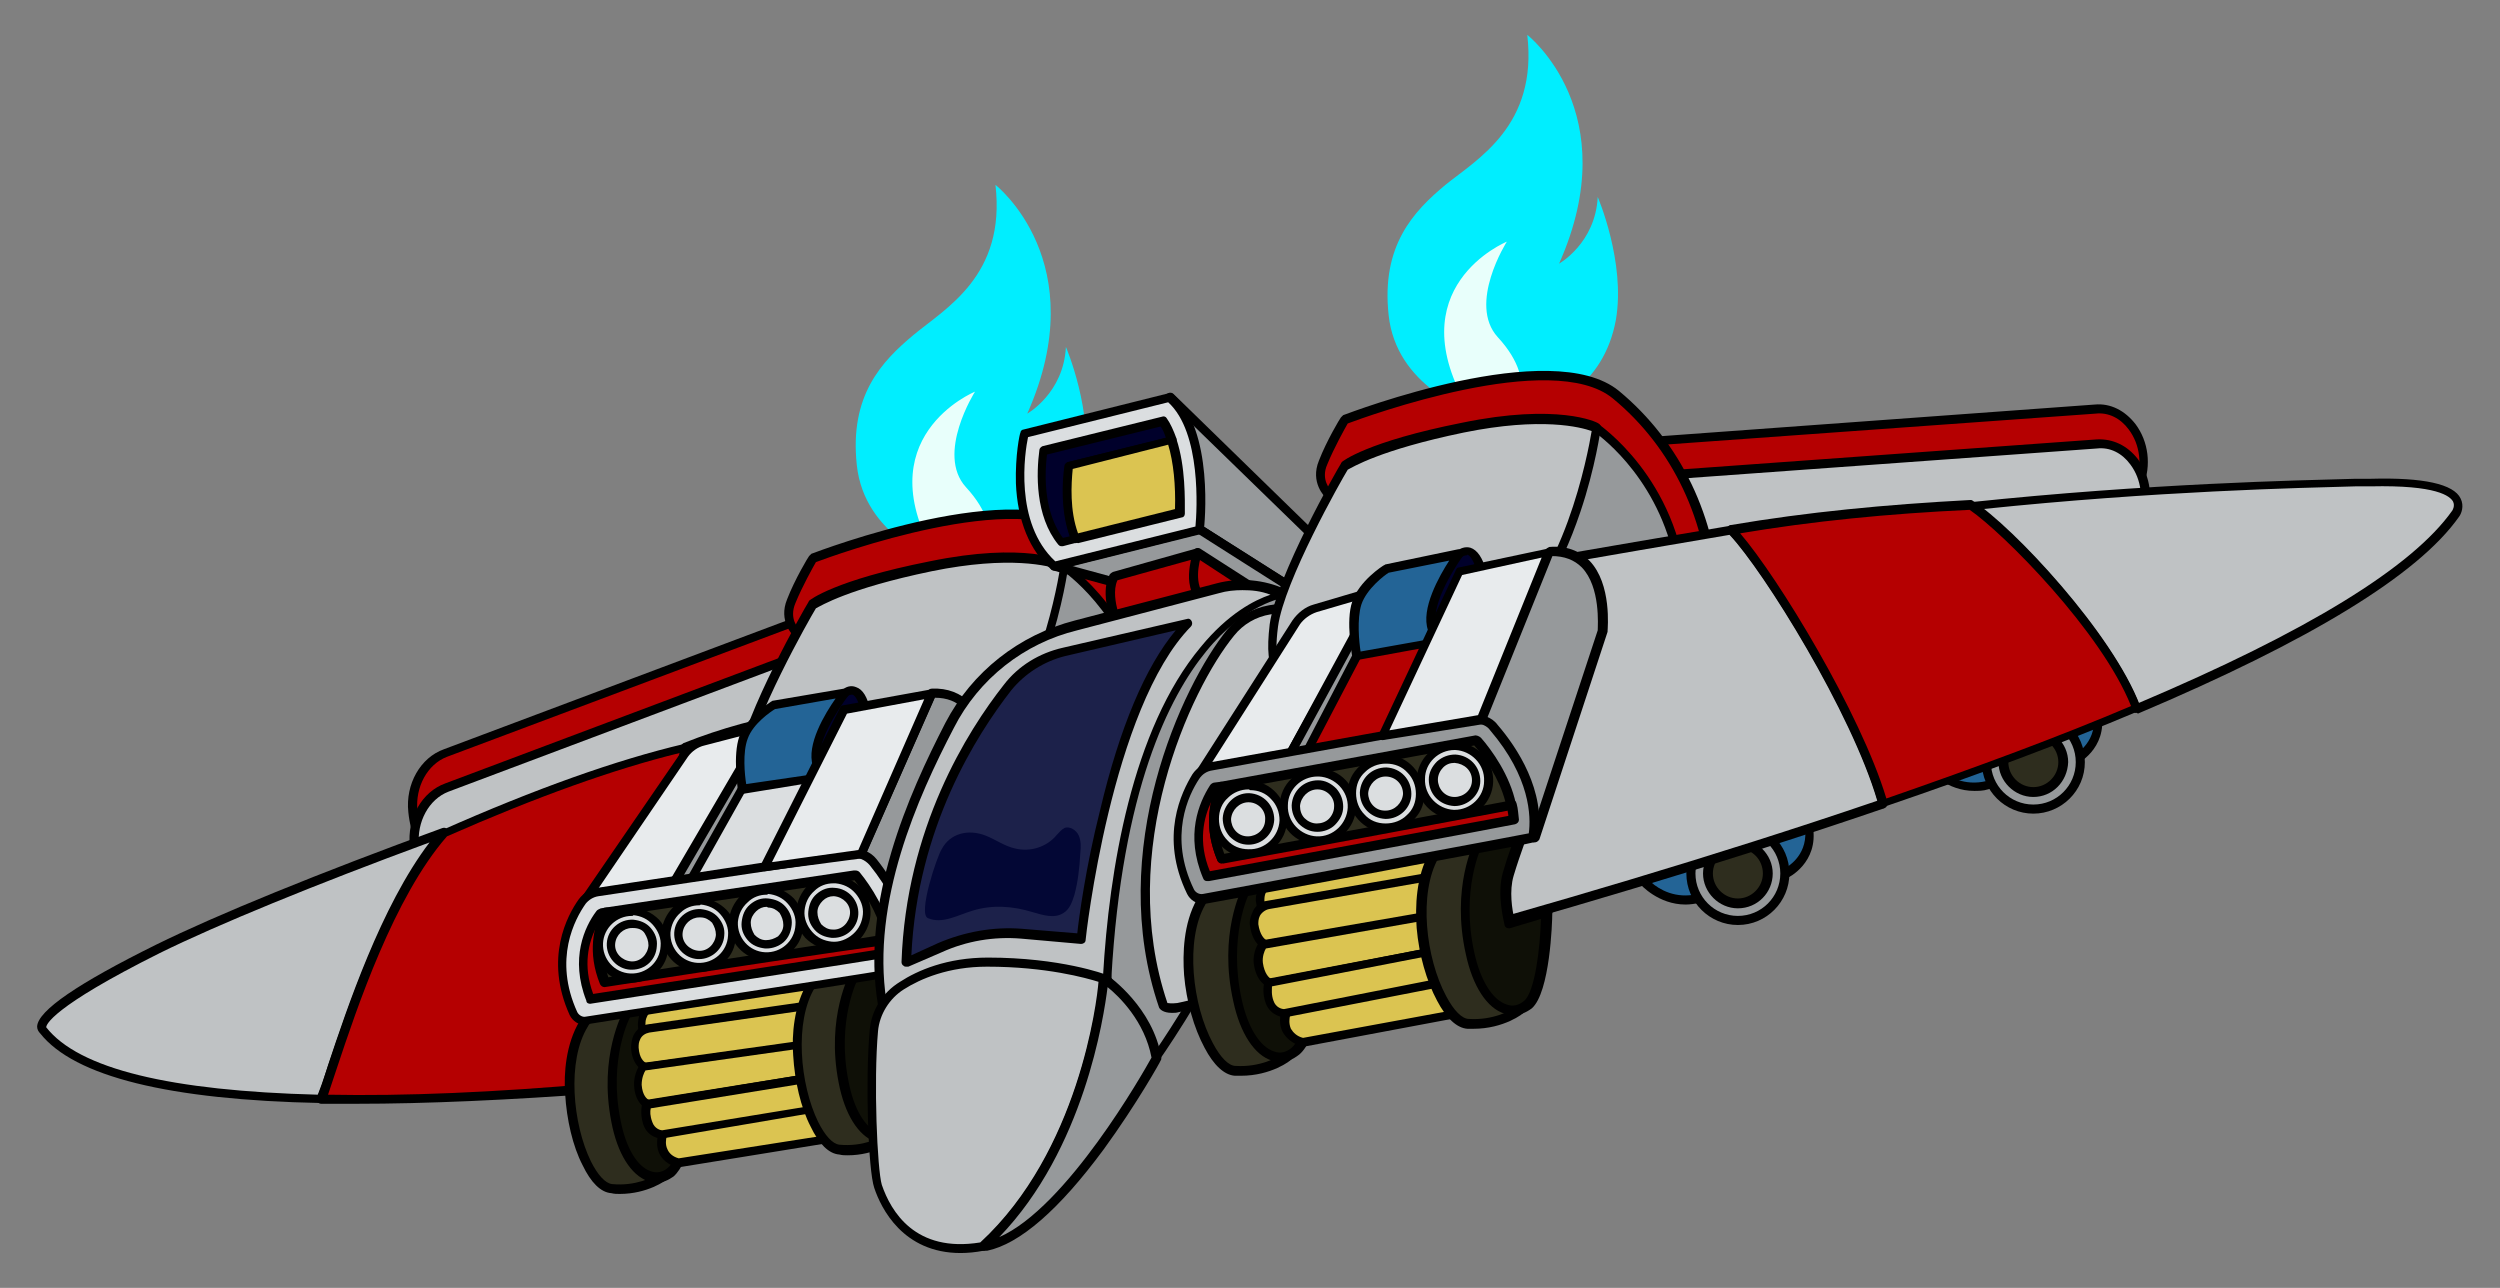 <svg xml:space="preserve" style="enable-background:new 0 0 330 170;" viewBox="0 0 330 170" y="0px" x="0px" xmlns:xlink="http://www.w3.org/1999/xlink" xmlns="http://www.w3.org/2000/svg" id="레이어_1" version="1.1">
<rect x="0" y="0" width="330" height="170" fill="#808080" stroke="none"/>
<g>
	
		<ellipse ry="12.1" rx="10.7" cy="43.1" cx="197.9" style="fill:#E8FFFB;" transform="matrix(0.993 -0.119 0.119 0.993 -3.729 23.936)"></ellipse>
	<path d="M194,54.2c0,0-9.7-3.2-10.7-12.6c-1-9.2,3.3-13.7,7.5-17.2C195,21,203,16.6,201.6,4.6
		c0,0,13.1,10.2,4.2,30.2c0,0,4.8-2.7,5.1-8.8c0,0,3.7,8.6,2.4,16.2c-1.6,8.8-8.6,12.1-14,13.1c0,0,4.4-4.3-1.6-10.8
		c-4-4.4,1.2-12.6,1.2-12.6S184.2,37.9,194,54.2z" style="fill:#00EEFF;"></path>
	
		<ellipse ry="12.1" rx="10.7" cy="62.8" cx="127.7" style="fill:#E8FFFB;" transform="matrix(0.993 -0.119 0.119 0.993 -6.589 15.693)"></ellipse>
	<path d="M123.8,74c0,0-9.7-3.2-10.7-12.6c-1-9.2,3.3-13.7,7.5-17.2c4.2-3.5,12.2-7.8,10.8-19.8
		c0,0,13.1,10.2,4.2,30.2c0,0,4.8-2.7,5.1-8.8c0,0,3.7,8.6,2.4,16.2c-1.6,8.8-8.6,12.1-14,13.1c0,0,4.4-4.3-1.6-10.8
		c-4-4.4,1.2-12.6,1.2-12.6S114,57.7,123.8,74z" style="fill:#00EEFF;"></path>
	<g>
		<path d="M69.3,118.8c0,0-13.7-0.1-14.8-11.6c-0.3-3.4,1.5-6.7,4.3-7.7l71.1-26.7l30.4,16.4l27.1-28.6
			l89.1-6.5c4.5-0.3,7.7,5.1,5.8,10.1c-2.2,5.9-6.6,12.8-15,17C250.6,89.6,69.3,118.8,69.3,118.8z" style="fill:#B50001;"></path>
		<path d="M69.3,119.4C69.2,119.4,69.2,119.4,69.3,119.4c-0.1,0-14.2-0.2-15.4-12.2c-0.4-3.7,1.6-7.2,4.7-8.3l71.1-26.7
			c0.2-0.1,0.3,0,0.5,0l30,16.2L187,60.1c0.1-0.1,0.2-0.2,0.4-0.2l89.1-6.5c2.1-0.2,4,0.8,5.4,2.6c1.7,2.3,2.1,5.4,1,8.2
			c-2.1,5.4-6.4,12.9-15.2,17.3C251,90,76.8,118.2,69.3,119.4C69.3,119.4,69.3,119.4,69.3,119.4z M129.9,73.3L59,99.9
			c-2.6,1-4.2,4-3.9,7.1c0.4,4.6,2.9,7.8,7.4,9.7c3.2,1.3,6.3,1.4,6.7,1.4c3.9-0.6,181.5-29.3,198-37.6c8.5-4.3,12.7-11.4,14.7-16.7
			c0.9-2.4,0.6-5.1-0.9-7.1c-1.1-1.5-2.7-2.3-4.4-2.1l-88.9,6.4l-26.9,28.4c-0.2,0.2-0.5,0.2-0.7,0.1L129.9,73.3z"></path>
	</g>
	<g>
		<path d="M69.5,123.3c0,0-13.7-0.1-14.8-11.6c-0.3-3.4,1.5-6.7,4.3-7.7l70.8-26.6L157,92.5L188.3,65
			l88.6-6.4c4.5-0.3,7.7,5.1,5.8,10.1c-2.2,5.9-6.6,12.8-15,17C250.9,94.1,69.5,123.3,69.5,123.3z" style="fill:#BFC2C4;"></path>
		<path d="M69.5,123.9C69.5,123.9,69.5,123.9,69.5,123.9c-0.1,0-14.2-0.2-15.4-12.2c-0.4-3.7,1.6-7.2,4.7-8.3l70.8-26.6
			c0.2-0.1,0.3,0,0.5,0l26.8,14.9l31-27.2c0.1-0.1,0.2-0.1,0.3-0.1l88.6-6.4c2.1-0.1,4,0.8,5.4,2.6c1.7,2.3,2.1,5.4,1,8.2
			c-2.1,5.4-6.4,12.9-15.2,17.3C251.3,94.6,77,122.7,69.5,123.9C69.5,123.9,69.5,123.9,69.5,123.9z M129.7,78l-70.5,26.5
			c-2.6,1-4.2,4-3.9,7.1c0.4,4.6,2.9,7.8,7.4,9.7c3.2,1.3,6.3,1.4,6.7,1.4c3.9-0.6,181.5-29.3,198-37.6c8.5-4.3,12.7-11.4,14.7-16.7
			c0.9-2.4,0.6-5.1-0.9-7.1c-1.1-1.5-2.7-2.3-4.4-2.1l-88.4,6.4l-31.1,27.3c-0.2,0.2-0.5,0.2-0.7,0.1L129.7,78z"></path>
	</g>
	<g>
		<path d="M105.2,83.6c0,0-1.8-1.6-0.8-4.2c1-2.6,2.8-5.6,2.8-5.6s27.1-10.5,35.8-3.3s12.8,17.4,13,27.4
			s-19.7,11-19.7,11L105.2,83.6z" style="fill:#B50001;"></path>
		<path d="M136.4,109.4c-0.1,0-0.3,0-0.4-0.1L104.8,84c0,0,0,0,0,0c-0.1-0.1-2.1-2-0.9-4.9c1-2.6,2.8-5.6,2.9-5.7
			c0.1-0.1,0.2-0.2,0.3-0.3c1.1-0.4,27.5-10.5,36.4-3.2c8.1,6.7,13,16.8,13.3,27.8c0.1,4.4-3.4,7.8-10.2,9.8
			C141.5,109.1,136.6,109.4,136.4,109.4C136.4,109.4,136.4,109.4,136.4,109.4z M105.6,83.1l31,25.1c2.1-0.2,19.1-1.6,18.9-10.4
			c-0.3-10.6-4.9-20.4-12.8-26.9c-8-6.6-32.6,2.4-35,3.3c-0.4,0.7-1.8,3.2-2.7,5.4C104.1,81.7,105.4,83,105.6,83.1z"></path>
	</g>
	<g>
		<path d="M140.5,74.8c0,0,10.5,6.9,11.5,21.5s-22,17.9-22,17.9s-4.3-16.4,0-25.1
			C134.3,80.4,140.5,74.8,140.5,74.8z" style="fill:#96999B;"></path>
		<path d="M130,114.8c-0.3,0-0.5-0.2-0.6-0.4c-0.2-0.7-4.4-16.7,0-25.5c4.3-8.7,10.6-14.4,10.6-14.5c0.2-0.2,0.5-0.2,0.7-0.1
			c0.1,0.1,10.7,7.2,11.8,21.9c0.4,6.2-3.4,11.4-11,15C136,113.9,130.3,114.7,130,114.8C130,114.8,130,114.8,130,114.8z M140.5,75.5
			c-1.3,1.3-6.4,6.5-10,13.8c-1.7,3.5-2.3,8.8-1.6,15.5c0.4,4,1.2,7.4,1.5,8.7c3.4-0.6,21.9-4.5,21-17.2
			C150.5,83.8,142.4,76.9,140.5,75.5z"></path>
	</g>
	<g>
		<path d="M99,106.9c0,0-1.9,0.4-1-6c0.8-6.4,9.3-21,9.3-21s3.1-2.6,15.6-5.1c12.5-2.6,17.7,0,17.7,0
			s-2.8,20.2-12.9,27C117.4,108.5,99,106.9,99,106.9z" style="fill:#BFC2C4;"></path>
		<path d="M104,107.6c-2.8,0-4.7-0.1-5.1-0.2c-0.2,0-0.6,0-0.9-0.4c-0.9-0.8-1.1-2.9-0.7-6.3c0.9-6.4,9-20.6,9.4-21.2
			c0-0.1,0.1-0.1,0.1-0.2c0.1-0.1,3.3-2.7,15.9-5.2c12.6-2.6,17.8-0.1,18,0.1c0.2,0.1,0.4,0.4,0.3,0.6c0,0.1-0.7,5.2-2.7,11.1
			c-2.7,8-6.2,13.5-10.5,16.3c-4.3,2.9-10.5,4.6-18.4,5.2C107.5,107.6,105.6,107.6,104,107.6z M99,106.3C99,106.3,99,106.3,99,106.3
			c0.2,0,18.5,1.6,28.3-5c8.9-6,12.1-23.1,12.6-26.1c-1.4-0.5-6.6-1.9-16.9,0.2c-11.1,2.3-14.7,4.6-15.3,4.9
			c-0.8,1.3-8.4,14.7-9.2,20.7C97.9,105.7,98.8,106.3,99,106.3C98.9,106.3,98.9,106.3,99,106.3z M98.8,106.3
			C98.8,106.3,98.8,106.3,98.8,106.3C98.8,106.3,98.8,106.3,98.8,106.3z M98.8,106.3C98.8,106.3,98.8,106.3,98.8,106.3
			C98.8,106.3,98.8,106.3,98.8,106.3z M98.8,106.3C98.8,106.3,98.8,106.3,98.8,106.3C98.8,106.3,98.8,106.3,98.8,106.3z M98.8,106.3
			C98.8,106.3,98.8,106.3,98.8,106.3C98.8,106.3,98.8,106.3,98.8,106.3z"></path>
	</g>
	<g>
		<path d="M216.9,116.3c0,0,2.8,3.4,7.3,2.3c4.4-1,11.5-3.3,11.5-3.3s3.8-1.8,3-6.2L216.9,116.3z" style="fill:#236496;"></path>
		<path d="M222.5,119.4c-3.6,0-5.9-2.6-6-2.7c-0.1-0.1-0.2-0.3-0.1-0.5c0.1-0.2,0.2-0.3,0.4-0.4l21.7-7.2c0.2-0.1,0.3,0,0.5,0.1
			c0.1,0.1,0.2,0.2,0.3,0.4c0.8,4.8-3.3,6.8-3.4,6.8c0,0,0,0-0.1,0c-0.1,0-7.1,2.3-11.5,3.3C223.7,119.3,223.1,119.4,222.5,119.4z
			 M218,116.5c1,0.9,3.2,2.2,6.1,1.5c4.2-1,10.8-3.1,11.4-3.3c0.3-0.2,3-1.6,2.8-5L218,116.5z M216.9,116.3L216.9,116.3L216.9,116.3
			z"></path>
	</g>
	<g>
		<path d="M255,101.3c0,0,2.8,3.4,7.3,2.3s11.5-3.3,11.5-3.3s3.8-1.8,3-6.2L255,101.3z" style="fill:#236496;"></path>
		<path d="M260.6,104.4c-3.6,0-5.9-2.6-6-2.7c-0.1-0.1-0.2-0.3-0.1-0.5c0.1-0.2,0.2-0.3,0.4-0.4l21.7-7.2c0.2-0.1,0.3,0,0.5,0.1
			c0.1,0.1,0.2,0.2,0.3,0.4c0.8,4.8-3.3,6.8-3.4,6.8c0,0,0,0-0.1,0c-0.1,0-7.1,2.3-11.5,3.3C261.8,104.4,261.1,104.4,260.6,104.4z
			 M256.1,101.6c1,0.9,3.2,2.2,6.1,1.5c4.2-1,10.8-3.1,11.4-3.3c0.3-0.2,3-1.6,2.8-5L256.1,101.6z M255,101.3L255,101.3L255,101.3z"></path>
	</g>
	<g>
		<g>
			<circle r="6.2" cy="115.3" cx="229.4" style="fill:#96999B;"></circle>
			<path d="M229.4,122.1c-3.7,0-6.8-3-6.8-6.8c0-3.7,3-6.8,6.8-6.8c3.7,0,6.8,3,6.8,6.8C236.2,119,233.2,122.1,229.4,122.1z
				 M229.4,109.7c-3.1,0-5.6,2.5-5.6,5.6s2.5,5.6,5.6,5.6s5.6-2.5,5.6-5.6S232.5,109.7,229.4,109.7z"></path>
		</g>
		<g>
			<circle r="3.9" cy="115.3" cx="229.4" style="fill:#2E2D1E;"></circle>
			<path d="M229.4,119.9c-2.5,0-4.6-2.1-4.6-4.6c0-2.5,2.1-4.6,4.6-4.6c2.5,0,4.6,2.1,4.6,4.6C234,117.8,232,119.9,229.4,119.9z
				 M229.4,112c-1.8,0-3.3,1.5-3.3,3.3s1.5,3.3,3.3,3.3s3.3-1.5,3.3-3.3S231.3,112,229.4,112z"></path>
		</g>
	</g>
	<g>
		<g>
			<circle r="6.2" cy="100.6" cx="268.4" style="fill:#96999B;"></circle>
			<path d="M268.4,107.4c-3.7,0-6.8-3-6.8-6.8c0-3.7,3-6.8,6.8-6.8s6.8,3,6.8,6.8C275.2,104.4,272.1,107.4,268.4,107.4z M268.4,95
				c-3.1,0-5.6,2.5-5.6,5.6s2.5,5.6,5.6,5.6c3.1,0,5.6-2.5,5.6-5.6S271.5,95,268.4,95z"></path>
		</g>
		<g>
			<circle r="3.9" cy="100.6" cx="268.4" style="fill:#2E2D1E;"></circle>
			<path d="M268.4,105.2c-2.5,0-4.6-2.1-4.6-4.6c0-2.5,2.1-4.6,4.6-4.6c2.5,0,4.6,2.1,4.6,4.6C272.9,103.2,270.9,105.2,268.4,105.2z
				 M268.4,97.3c-1.8,0-3.3,1.5-3.3,3.3s1.5,3.3,3.3,3.3c1.8,0,3.3-1.5,3.3-3.3S270.2,97.3,268.4,97.3z"></path>
		</g>
	</g>
	<g>
		<path d="M175.4,65.3c0,0-1.8-1.6-0.8-4.2c1-2.6,2.8-5.6,2.8-5.6s27.1-10.5,35.8-3.3s12.8,17.4,13,27.4
			s-19.7,11-19.7,11L175.4,65.3z" style="fill:#B50001;"></path>
		<path d="M206.6,91.1c-0.1,0-0.3,0-0.4-0.1L175,65.7c0,0,0,0,0,0c-0.1-0.1-2.1-2-0.9-4.9c1-2.6,2.8-5.6,2.9-5.7
			c0.1-0.1,0.2-0.2,0.3-0.3c1.1-0.4,27.5-10.5,36.4-3.2c8.1,6.7,13,16.8,13.3,27.8c0.1,4.4-3.4,7.8-10.2,9.8
			C211.7,90.8,206.8,91,206.6,91.1C206.6,91.1,206.6,91.1,206.6,91.1z M175.8,64.8l31,25.1c2.1-0.2,19.1-1.6,18.9-10.4
			c-0.3-10.6-4.9-20.4-12.8-26.9c-8-6.6-32.6,2.4-35,3.3c-0.4,0.7-1.8,3.2-2.7,5.4C174.3,63.3,175.6,64.7,175.8,64.8z"></path>
	</g>
	<g>
		<polygon points="154.4,52.4 174.2,71.6 176.2,81.2 158.4,69.9" style="fill:#96999B;"></polygon>
		<path d="M176.2,81.8c-0.1,0-0.2,0-0.3-0.1l-17.8-11.3c-0.1-0.1-0.2-0.2-0.3-0.4l-3.9-17.5c-0.1-0.3,0.1-0.5,0.3-0.6
			c0.2-0.1,0.5-0.1,0.7,0.1l19.7,19.2c0.1,0.1,0.1,0.2,0.2,0.3l2,9.6c0,0.2,0,0.5-0.2,0.6C176.4,81.7,176.3,81.8,176.2,81.8z
			 M158.9,69.5l16.4,10.4l-1.7-8.1l-18.2-17.7L158.9,69.5z"></path>
	</g>
	<g>
		<polygon points="139.2,74.7 163.5,81.3 176.2,81.2 158.4,69.9" style="fill:#96999B;"></polygon>
		<path d="M163.5,81.9c-0.1,0-0.1,0-0.2,0l-24.3-6.6c-0.3-0.1-0.4-0.3-0.4-0.6c0-0.3,0.2-0.5,0.4-0.6l19.2-4.8c0.2,0,0.3,0,0.5,0.1
			l17.8,11.3c0.2,0.1,0.3,0.4,0.3,0.7c-0.1,0.3-0.3,0.4-0.6,0.4L163.5,81.9C163.5,81.9,163.5,81.9,163.5,81.9z M141.5,74.7l22,6
			l10.6-0.1l-15.9-10.1L141.5,74.7z"></path>
	</g>
	<g>
		<path d="M158.1,73l6.7,4.3l-6.7,2.2C158.1,79.5,155.6,75.3,158.1,73z" style="fill:#B50001;"></path>
		<path d="M158.1,80.1c-0.2,0-0.4-0.1-0.5-0.3c0,0-0.7-1.2-1-2.6c-0.5-2-0.1-3.6,1.1-4.7c0.2-0.2,0.5-0.2,0.7-0.1l6.7,4.3
			c0.2,0.1,0.3,0.3,0.3,0.6s-0.2,0.4-0.4,0.5l-6.7,2.2C158.2,80.1,158.2,80.1,158.1,80.1z M158.2,73.8c-1.3,1.6-0.3,4.1,0.2,5l5-1.6
			L158.2,73.8z"></path>
	</g>
	<g>
		<path d="M210.7,56.4c0,0,10.5,6.9,11.5,21.5s-22,17.9-22,17.9s-4.3-16.4,0-25.1S210.7,56.4,210.7,56.4z" style="fill:#96999B;"></path>
		<path d="M200.2,96.4c-0.3,0-0.5-0.2-0.6-0.4c-0.2-0.7-4.4-16.7,0-25.5c4.3-8.7,10.6-14.4,10.6-14.5c0.2-0.2,0.5-0.2,0.7-0.1
			c0.1,0.1,10.7,7.2,11.8,21.9c0.4,6.2-3.4,11.4-11,15C206.2,95.6,200.5,96.4,200.2,96.4C200.3,96.4,200.2,96.4,200.2,96.4z
			 M210.7,57.2c-1.3,1.3-6.4,6.5-10,13.8c-1.7,3.5-2.3,8.8-1.6,15.5c0.4,4,1.2,7.4,1.5,8.7c3.4-0.6,21.9-4.5,21-17.2
			C220.7,65.4,212.6,58.6,210.7,57.2z"></path>
	</g>
	<g>
		<path d="M147.1,81.2c0,0-1.2-3.2,0-5.1l11-3.1c0,0-1.2,3.4,0.1,5.5L147.1,81.2z" style="fill:#B50001;"></path>
		<path d="M147.1,81.8c-0.2,0-0.5-0.1-0.6-0.4c-0.1-0.1-1.2-3.5,0-5.6c0.1-0.1,0.2-0.2,0.4-0.3l11-3.1c0.2-0.1,0.4,0,0.6,0.2
			c0.2,0.2,0.2,0.4,0.1,0.6c0,0-1.1,3.1,0.1,5c0.1,0.2,0.1,0.4,0,0.5c-0.1,0.2-0.2,0.3-0.4,0.3l-11.1,2.8
			C147.2,81.8,147.2,81.8,147.1,81.8z M147.5,76.6c-0.6,1.3-0.2,3.1,0,3.9l9.8-2.4c-0.6-1.5-0.3-3.2-0.1-4.2L147.5,76.6z"></path>
	</g>
	<g>
		<path d="M132.2,93.6c0,0-21.4-3.1-41.7,5l-11.2,44.9c21.3-1.9,38.7-4.7,38.7-4.7L132.2,93.6z" style="fill:#DBDEE0;"></path>
		<path d="M79.2,144.1c-0.2,0-0.3-0.1-0.4-0.2c-0.1-0.1-0.2-0.3-0.1-0.5l11.2-44.9c0-0.2,0.2-0.3,0.3-0.4c20.2-8.1,41.8-5.1,42-5.1
			c0.2,0,0.3,0.1,0.4,0.3c0.1,0.1,0.1,0.3,0.1,0.5L118.5,139c-0.1,0.2-0.2,0.4-0.4,0.4C117.8,139.4,100.3,142.3,79.2,144.1
			C79.2,144.1,79.2,144.1,79.2,144.1z M90.9,99l-11,43.9c19-1.7,35-4.2,37.5-4.5l13.9-44.3C127.7,93.6,108.8,92,90.9,99z"></path>
	</g>
	<g>
		<path d="M20.9,125.3C2.7,134.3,5.7,136,5.7,136c5,6.3,19.6,8.7,36.7,9c2-5.2,7.5-25.2,16.2-35.1
			C42.5,115.9,28.7,121.5,20.9,125.3z" style="fill:#BFC2C4;"></path>
		<path d="M42.4,145.6C42.4,145.6,42.4,145.6,42.4,145.6c-20.1-0.4-32.6-3.5-37.1-9.2c-0.2-0.2-0.4-0.5-0.4-0.9
			c0.1-2.1,5.4-5.7,15.7-10.8c0,0,0,0,0,0c7.9-3.9,21.6-9.5,37.8-15.4c0.3-0.1,0.5,0,0.7,0.2c0.2,0.2,0.1,0.5,0,0.7
			c-7,8-11.9,22.7-14.6,30.6c-0.6,1.9-1.1,3.3-1.5,4.3C42.9,145.5,42.7,145.6,42.4,145.6z M6.1,135.6C6.1,135.6,6.1,135.6,6.1,135.6
			c4.3,5.5,16.4,8.4,35.9,8.9c0.4-0.9,0.8-2.3,1.3-3.9c2.5-7.5,7-21,13.4-29.4c-15.2,5.6-28.1,10.9-35.6,14.6l0,0
			C6.7,133,6.1,135.3,6.1,135.6z M6.1,135.6L6.1,135.6L6.1,135.6z M6,135.5C6,135.5,6,135.5,6,135.5S6,135.5,6,135.5z M6,135.5
			C6,135.5,6,135.5,6,135.5C6,135.5,6,135.5,6,135.5z"></path>
	</g>
	<g>
		<path d="M58.6,109.9c-8.7,9.9-14.2,29.9-16.2,35.1c11.9,0.2,24.9-0.5,36.8-1.5l11.2-44.9
			C80.3,100.9,68.7,105.4,58.6,109.9z" style="fill:#B50001;"></path>
		<path d="M47,145.7c-1.6,0-3.1,0-4.6,0c-0.2,0-0.4-0.1-0.5-0.3c-0.1-0.2-0.1-0.4-0.1-0.5c0.4-1,0.9-2.4,1.5-4.2
			c2.7-8,7.7-22.9,14.8-31c0.1-0.1,0.1-0.1,0.2-0.1c12.4-5.5,23.1-9.3,32-11.4c0.2,0,0.4,0,0.6,0.2c0.1,0.1,0.2,0.4,0.2,0.6
			l-11.2,44.9c-0.1,0.2-0.3,0.4-0.5,0.4C67.2,145.2,56.4,145.7,47,145.7z M43.3,144.5c10.1,0.2,22-0.3,35.5-1.5l10.9-43.6
			c-8.6,2.1-18.9,5.8-30.7,11c-7,8-11.9,22.7-14.5,30.5C44,142.4,43.6,143.6,43.3,144.5z"></path>
	</g>
	<g>
		<path d="M146.1,129.3l6.5,10.4c0,0,22-31,21.4-55c0,0-1.1-5.9-4.5-6.2S148.9,85,147,99.9
			C145,114.9,146.1,129.3,146.1,129.3z" style="fill:#96999B;"></path>
		<path d="M152.6,140.3C152.6,140.3,152.6,140.3,152.6,140.3c-0.2,0-0.4-0.1-0.5-0.3l-6.5-10.4c0-0.1-0.1-0.2-0.1-0.3
			c0-0.1-1.1-14.6,0.8-29.5c1.1-8.2,6.6-13.7,11-16.8c5-3.6,10.3-5.3,12.2-5.1c3.8,0.3,5,6.4,5,6.7c0,0,0,0.1,0,0.1
			c0.3,12.5-5.6,26.9-10.6,36.8c-5.4,10.7-10.9,18.5-11,18.6C153,140.2,152.8,140.3,152.6,140.3z M146.7,129.1l5.9,9.5
			c3.3-4.8,21.3-32.4,20.8-53.9c-0.1-0.5-1.2-5.5-4-5.7c-3.1-0.3-20,6.3-21.9,20.9C145.7,113.9,146.6,127.5,146.7,129.1z"></path>
	</g>
	<g>
		<path d="M87.7,155.3c0,0-2.8,2.1-6.9,1.7s-8.1-14.8-3.7-21.8c0,0,1.7-3.2,7.7-3.5L87.7,155.3z" style="fill:#2E2D1E;"></path>
		<path d="M81.8,157.6c-0.4,0-0.7,0-1.1-0.1c-1.4-0.1-2.7-1.4-3.8-3.7c-1.3-2.5-2.1-6-2.3-9.4c-0.2-2.7,0.1-6.6,1.9-9.6
			c0.2-0.3,2.1-3.5,8.2-3.8c0.3,0,0.6,0.2,0.6,0.5l2.9,23.6c0,0.2-0.1,0.4-0.2,0.6C87.9,155.8,85.5,157.6,81.8,157.6z M84.2,132.4
			c-5,0.4-6.6,3-6.6,3.1c0,0,0,0,0,0c-2.8,4.5-2,12.9,0.4,17.8c0.9,1.8,1.9,2.9,2.8,3c3.1,0.3,5.4-0.9,6.2-1.4L84.2,132.4z"></path>
	</g>
	<g>
		<path d="M82.8,133.7c0,0-3.2,5.7-1.5,14.2c1.3,6.9,5,8.7,7.2,6.8s2.9-8.7,2.9-8.7l-4.7,1.1
			c0,0-1.1-6.5-0.2-9.2c0.9-2.7,2.4-6.2,2.4-6.2S85.4,129.7,82.8,133.7z" style="fill:#0F1007;"></path>
		<path d="M86.7,156.1c-0.4,0-0.8-0.1-1.2-0.2c-2.2-0.8-4-3.6-4.8-7.8c-1.7-8.7,1.5-14.4,1.6-14.7c0,0,0,0,0,0
			c2.9-4.5,6.9-2.2,6.9-2.2c0.3,0.2,0.4,0.5,0.3,0.8c0,0-1.5,3.5-2.4,6.2c-0.7,2.1-0.1,6.6,0.1,8.3l4.1-0.9c0.2,0,0.4,0,0.5,0.1
			c0.1,0.1,0.2,0.3,0.2,0.5c-0.1,0.7-0.8,7.1-3.1,9.1C88.2,155.8,87.5,156.1,86.7,156.1z M83.3,134c-0.2,0.3-3,5.8-1.4,13.8
			c0.7,3.7,2.2,6.2,4,6.8c0.8,0.3,1.6,0.1,2.2-0.4c1.5-1.2,2.3-5.2,2.6-7.4l-3.8,0.9c-0.2,0-0.3,0-0.5-0.1c-0.1-0.1-0.2-0.2-0.3-0.4
			c0-0.3-1.1-6.7-0.2-9.5c0.7-2.1,1.7-4.6,2.2-5.7C87.2,131.7,85,131.4,83.3,134z"></path>
	</g>
	<g>
		<g>
			<path d="M86.2,137.9l23.3-3.3l0-5.2l-23,3.4c-0.7,0.1-1.3,0.6-1.6,1.2c-0.2,0.4-0.3,0.8-0.2,1.3
				C84.8,137.2,85.9,137.8,86.2,137.9z" style="fill:#DBC451;"></path>
			<path d="M86.2,138.4C86.2,138.4,86.1,138.4,86.2,138.4c-0.6,0-1.9-0.9-2-3.1c0-0.5,0.1-1.1,0.3-1.6c0.4-0.8,1.1-1.4,2-1.5l23-3.4
				c0.2,0,0.3,0,0.5,0.1c0.1,0.1,0.2,0.3,0.2,0.4l0,5.2c0,0.3-0.2,0.5-0.5,0.6L86.2,138.4C86.2,138.4,86.2,138.4,86.2,138.4z
				 M86.3,137.3L86.3,137.3L86.3,137.3z M108.9,130l-22.3,3.3c-0.5,0.1-1,0.4-1.2,0.9c-0.2,0.4-0.2,0.7-0.2,1.1c0.1,1.4,0.7,1.9,1,2
				l22.7-3.2L108.9,130z"></path>
		</g>
		<g>
			<path d="M85.3,140.9l20.5-2.8l0-5.2l-20.2,2.9c-0.7,0.1-1.3,0.6-1.6,1.2c-0.2,0.4-0.3,0.8-0.2,1.3
				C83.9,140.2,85,140.8,85.3,140.9z" style="fill:#DBC451;"></path>
			<path d="M85.3,141.4C85.2,141.4,85.2,141.4,85.3,141.4c-0.6,0-1.9-0.9-2-3.1c0-0.5,0.1-1.1,0.3-1.6c0.4-0.8,1.1-1.4,2-1.5
				l20.2-2.9c0.2,0,0.3,0,0.5,0.1c0.1,0.1,0.2,0.3,0.2,0.4l0,5.2c0,0.3-0.2,0.5-0.5,0.6L85.3,141.4
				C85.3,141.4,85.3,141.4,85.3,141.4z M85.3,140.3L85.3,140.3L85.3,140.3z M105.3,133.5l-19.6,2.8c-0.5,0.1-1,0.4-1.2,0.9
				c-0.2,0.4-0.2,0.7-0.2,1.1c0.1,1.4,0.7,1.9,1,2l19.9-2.7L105.3,133.5z"></path>
		</g>
		<g>
			<path d="M85.7,145.8l20.6-3.4l0-4.7l-21.4,3c0,0-0.8,1-0.7,2.4C84.3,145.2,85.4,145.8,85.7,145.8z" style="fill:#DBC451;"></path>
			<path d="M85.7,146.4C85.6,146.4,85.6,146.4,85.7,146.4c-0.6,0-1.9-0.9-2-3.1c-0.1-1.6,0.8-2.8,0.8-2.8c0.1-0.1,0.2-0.2,0.4-0.2
				l21.4-3c0.2,0,0.3,0,0.5,0.1c0.1,0.1,0.2,0.3,0.2,0.4l0,4.7c0,0.3-0.2,0.5-0.5,0.6L85.7,146.4C85.7,146.4,85.7,146.4,85.7,146.4z
				 M85.7,145.3L85.7,145.3L85.7,145.3z M85.2,141.3c-0.2,0.3-0.5,1-0.5,1.9c0.1,1.4,0.7,1.9,1,2l20-3.3l0-3.5L85.2,141.3z"></path>
		</g>
		<g>
			<path d="M89.5,153.5l19.3-3l-1-4.5l-20.1,3.5C87.6,149.5,86.3,152.4,89.5,153.5z" style="fill:#DBC451;"></path>
			<path d="M89.5,154.1c-0.1,0-0.1,0-0.2,0c-1.1-0.4-1.9-1-2.3-1.9c-0.6-1.4,0-2.8,0-2.9c0.1-0.2,0.2-0.3,0.4-0.3l20.1-3.5
				c0.3-0.1,0.6,0.1,0.6,0.4l1,4.5c0,0.2,0,0.3-0.1,0.4c-0.1,0.1-0.2,0.2-0.4,0.2L89.5,154.1C89.5,154.1,89.5,154.1,89.5,154.1z
				 M88,150c-0.1,0.4-0.2,1.1,0.1,1.7c0.2,0.5,0.7,1,1.5,1.2l18.5-2.9l-0.8-3.4L88,150z"></path>
		</g>
		<g>
			<path d="M87.3,149.8c0,0-1.4-0.1-1.8-1.5c-0.5-1.4-0.1-2.5-0.1-2.5l20.5-3.3l0.9,4.1L87.3,149.8z" style="fill:#DBC451;"></path>
			<path d="M87.3,150.3C87.3,150.3,87.3,150.3,87.3,150.3c-0.1,0-1.8-0.1-2.4-1.9c-0.5-1.6-0.1-2.8-0.1-2.8c0.1-0.2,0.2-0.4,0.4-0.4
				l20.5-3.3c0.3,0,0.6,0.1,0.6,0.4l0.9,4.1c0,0.2,0,0.3-0.1,0.4c-0.1,0.1-0.2,0.2-0.4,0.2L87.3,150.3
				C87.4,150.3,87.4,150.3,87.3,150.3z M85.9,146.3c-0.1,0.4-0.1,1,0.2,1.8c0.3,0.9,1.1,1.1,1.3,1.1l18.9-3.1l-0.7-3L85.9,146.3z"></path>
		</g>
	</g>
	<g>
		<path d="M117.7,150.1c0,0-2.8,2.1-6.9,1.7c-4.1-0.4-8.1-14.8-3.7-21.8c0,0,1.7-3.2,7.7-3.5L117.7,150.1z" style="fill:#2E2D1E;"></path>
		<path d="M111.9,152.5c-0.4,0-0.7,0-1.1-0.1c-1.4-0.1-2.7-1.4-3.8-3.7c-1.3-2.5-2.1-6-2.3-9.4c-0.2-2.7,0.1-6.6,1.9-9.6
			c0.2-0.3,2.1-3.5,8.2-3.8c0.3,0,0.6,0.2,0.6,0.5l2.9,23.6c0,0.2-0.1,0.4-0.2,0.6C118,150.7,115.5,152.5,111.9,152.5z M114.2,127.2
			c-5,0.4-6.6,3-6.6,3.1c0,0,0,0,0,0c-2.8,4.5-2,12.9,0.4,17.8c0.9,1.8,1.9,2.9,2.8,3c3.1,0.3,5.4-0.9,6.2-1.4L114.2,127.2z"></path>
	</g>
	<g>
		<path d="M77.5,118.5l12.9-18.8c0.6-0.9,1.5-1.5,2.5-1.8l8.7-2.3l-12.7,21.3L77.5,118.5z" style="fill:#E8EBED;"></path>
		<path d="M77.5,119c-0.2,0-0.4-0.1-0.5-0.3c-0.1-0.2-0.1-0.4,0-0.6l12.9-18.8c0.7-1,1.7-1.7,2.8-2l8.7-2.3c0.2-0.1,0.5,0,0.6,0.2
			c0.1,0.2,0.2,0.4,0,0.6l-12.7,21.3c-0.1,0.1-0.2,0.2-0.4,0.3L77.5,119C77.5,119,77.5,119,77.5,119z M100.3,96.5L93,98.4
			c-0.9,0.2-1.7,0.8-2.2,1.5l-12.1,17.8l9.8-1.4L100.3,96.5z"></path>
	</g>
	<g>
		<polygon points="98.2,103.7 91.3,116 88.8,116.9 98,100.9" style="fill:#96999B;"></polygon>
		<path d="M88.8,117.5c-0.2,0-0.3-0.1-0.5-0.2c-0.2-0.2-0.2-0.5-0.1-0.7l9.3-15.9c0.1-0.2,0.4-0.3,0.6-0.3c0.3,0.1,0.4,0.3,0.5,0.5
			l0.2,2.7c0,0.1,0,0.2-0.1,0.3l-6.9,12.3c-0.1,0.1-0.2,0.2-0.3,0.3l-2.5,0.9C88.9,117.4,88.9,117.5,88.8,117.5z M97.6,102.9
			l-7.5,12.9l0.8-0.3l6.7-11.9L97.6,102.9z"></path>
	</g>
	<g>
		<path d="M112.9,128.6c0,0-3.2,5.7-1.5,14.2c1.3,6.9,5,8.7,7.2,6.8s2.7-11.7,2.7-11.7l-4.7,1.3
			c0,0-0.9-3.7,0-6.5c0.9-2.7,2.4-6.2,2.4-6.2S115.5,124.5,112.9,128.6z" style="fill:#0F1007;"></path>
		<path d="M116.7,150.9c-0.4,0-0.8-0.1-1.2-0.2c-2.2-0.8-4-3.6-4.8-7.8c-1.7-8.7,1.5-14.4,1.6-14.7c0,0,0,0,0,0
			c2.9-4.5,6.9-2.2,6.9-2.2c0.3,0.2,0.4,0.5,0.3,0.8c0,0-1.5,3.5-2.4,6.2c-0.6,1.9-0.3,4.3-0.1,5.5l4.1-1.1c0.2-0.1,0.4,0,0.6,0.1
			c0.2,0.1,0.2,0.3,0.2,0.5c-0.1,1-0.6,10.2-3,12.1C118.3,150.6,117.5,150.9,116.7,150.9z M113.4,128.9c-0.2,0.3-3,5.8-1.4,13.8
			c0.7,3.7,2.2,6.2,4,6.8c0.8,0.3,1.6,0.1,2.2-0.4c1.4-1.1,2.2-6.6,2.5-10.4l-3.9,1.1c-0.2,0-0.3,0-0.5-0.1
			c-0.1-0.1-0.3-0.2-0.3-0.4c0-0.2-0.9-3.9,0-6.8c0.7-2.1,1.7-4.6,2.2-5.7C117.2,126.5,115.1,126.2,113.4,128.9z"></path>
	</g>
	<g>
		<path d="M120,128.2l9.6-26.3c0,0,1.4-10.7-6.6-10.3l-9.4,21.1L120,128.2z" style="fill:#96999B;"></path>
		<path d="M120,128.8c-0.2,0-0.5-0.1-0.5-0.4l-6.4-15.6c-0.1-0.1-0.1-0.3,0-0.5l9.4-21.1c0.1-0.2,0.3-0.3,0.5-0.3
			c2.1-0.1,3.8,0.6,5.1,1.9c2.8,3.1,2.1,8.9,2.1,9.1c0,0,0,0.1,0,0.1l-9.6,26.3C120.5,128.6,120.3,128.8,120,128.8
			C120,128.8,120,128.8,120,128.8z M114.3,112.7l5.7,13.9l9-24.9c0.1-0.6,0.5-5.5-1.8-8.1c-0.9-1-2.2-1.5-3.8-1.5L114.3,112.7z"></path>
	</g>
	<g>
		<path d="M111.5,91.5c0,0,1.9-1.7,2.8,2.4l-5.3,9.1c0,0-2.2-0.3-1.5-3.6C108.1,96,109.6,92,111.5,91.5z" style="fill:#00002B;"></path>
		<path d="M109,103.5C108.9,103.5,108.9,103.5,109,103.5c-0.2,0-1.1-0.2-1.7-1.1c-0.6-0.8-0.7-1.9-0.4-3.2c0.2-1.2,1.6-7.4,4.4-8.2
			c0.3-0.3,1-0.6,1.7-0.3c0.9,0.3,1.5,1.3,1.9,3.1c0,0.1,0,0.3-0.1,0.4l-5.3,9.1C109.4,103.4,109.2,103.5,109,103.5z M112.4,91.7
			c-0.3,0-0.5,0.2-0.5,0.2c-0.1,0.1-0.2,0.1-0.2,0.1c-1.5,0.4-3,4-3.7,7.4c-0.2,1-0.1,1.8,0.2,2.4c0.2,0.2,0.3,0.4,0.5,0.4l4.9-8.5
			c-0.4-1.6-0.9-2-1.1-2C112.5,91.7,112.5,91.7,112.4,91.7z M111.5,91.5L111.5,91.5L111.5,91.5z"></path>
	</g>
	<g>
		<path d="M75.7,133.8c0.3,0.7,1,1,1.7,0.9c6.9-1.1,42.4-6.5,42.5-6.6c1.2-5.9-2.6-11.7-4.6-14.2
			c-0.7-0.9-1.8-1.3-2.9-1.1l-33.5,5.1c-0.8,0.1-1.6,0.6-2.1,1.3C75.3,121.3,72.5,126.7,75.7,133.8z" style="fill:#DBDEE0;"></path>
		<path d="M77.2,135.3c-0.8,0-1.6-0.5-2-1.3l0,0c-3.4-7.5-0.3-13.2,1.2-15.3c0.6-0.8,1.5-1.4,2.4-1.5l33.5-5.1
			c1.3-0.2,2.6,0.3,3.4,1.3c2.3,2.9,6,8.7,4.7,14.7c-0.1,0.4-0.1,0.4-2,0.7c-1,0.2-2.4,0.4-4.1,0.7c-3.1,0.5-7.5,1.2-13,2
			c-9.9,1.5-20.7,3.2-23.8,3.7C77.4,135.3,77.3,135.3,77.2,135.3z M76.2,133.6c0.2,0.4,0.7,0.7,1.1,0.6c18-2.8,39.2-6,42.1-6.6
			c0.4-2.2,0.4-7.2-4.6-13.4c-0.6-0.7-1.5-1.1-2.3-0.9L79,118.3c-0.7,0.1-1.3,0.5-1.7,1C75.9,121.3,73,126.6,76.2,133.6L76.2,133.6z"></path>
	</g>
	<g>
		<g>
			<path d="M79.8,129.6c-1.6-3.9-0.8-7.1,0.2-9.3l-0.8,0.1c-0.1,0-0.2,0.1-0.2,0.1c-1.4,2-3.3,5.9-1.2,11.3
				c15.7-2.4,33.7-5.2,39.5-6.1c0-0.6-0.1-1.3-0.2-1.9C111.1,124.8,94.4,127.4,79.8,129.6z" style="fill:#B50001;"></path>
			<path d="M77.9,132.5c-0.2,0-0.5-0.1-0.5-0.4c-2.2-5.6-0.2-9.8,1.3-11.8c0.1-0.2,0.4-0.3,0.6-0.4l0.8-0.1c0.2,0,0.4,0.1,0.6,0.2
				c0.1,0.2,0.2,0.4,0.1,0.6c-0.9,1.8-1.6,4.7-0.4,8.3c13.9-2.1,30.8-4.7,36.9-5.7c0.3-0.1,0.6,0.2,0.7,0.5c0.1,0.7,0.2,1.4,0.2,2
				c0,0.3-0.2,0.5-0.5,0.6C111.7,127.3,93.3,130.1,77.9,132.5C77.9,132.5,77.9,132.5,77.9,132.5z M78.7,122.4c-1,2-1.8,5-0.4,8.8
				c14.8-2.3,32.3-5,38.5-6c0-0.2,0-0.5-0.1-0.8c-6.7,1.1-23.2,3.6-36.8,5.7c-0.3,0-0.5-0.1-0.6-0.4
				C78.1,126.9,78.2,124.4,78.7,122.4z"></path>
		</g>
		<g>
			<path d="M79.8,129.6c14.6-2.2,31.2-4.8,37.4-5.8c-0.6-3.6-2.9-6.8-4.1-8.3c-0.1-0.1-0.2-0.1-0.2-0.1
				c0,0,0,0-0.1,0L80,120.4C79,122.5,78.3,125.7,79.8,129.6z" style="fill:#2E2D1E;"></path>
			<path d="M79.8,130.3c-0.3,0-0.5-0.2-0.6-0.4c-1.7-4.2-0.8-7.6,0.2-9.8c0.1-0.2,0.3-0.3,0.5-0.3l32.8-4.9c0.1,0,0.1,0,0.2,0
				c0.3,0,0.5,0.1,0.7,0.4c1.3,1.6,3.5,4.9,4.2,8.6c0,0.2,0,0.3-0.1,0.5c-0.1,0.1-0.2,0.2-0.4,0.3
				C111.1,125.5,93.9,128.1,79.8,130.3C79.9,130.3,79.9,130.3,79.8,130.3z M80.5,121c-0.8,1.8-1.4,4.6-0.2,8
				c13.4-2.1,29.6-4.5,36.2-5.6c-0.7-3.1-2.6-5.8-3.7-7.2L80.5,121z"></path>
		</g>
	</g>
	<g>
		<path d="M98,104.2c0,0-0.7-4.4,0.2-6.9s4-4.3,4-4.3l9.4-1.6c0,0-5,6.3-3.7,9.7l-0.8,1.7L98,104.2z" style="fill:#236496;"></path>
		<path d="M98,104.8c-0.3,0-0.5-0.2-0.6-0.5c0-0.2-0.7-4.6,0.2-7.1c1-2.6,4.1-4.5,4.2-4.6c0.1,0,0.1-0.1,0.2-0.1l9.4-1.6
			c0.2,0,0.5,0.1,0.6,0.3c0.1,0.2,0.1,0.5,0,0.6c-1.3,1.7-4.6,6.6-3.6,9.1c0.1,0.1,0.1,0.3,0,0.4l-0.8,1.7c-0.1,0.2-0.2,0.3-0.4,0.3
			L98,104.8C98,104.8,98,104.8,98,104.8z M102.3,93.6c-0.5,0.3-2.9,1.9-3.6,3.9c-0.7,1.8-0.4,4.8-0.2,6l8.2-1.2l0.6-1.2
			c-0.9-2.8,1.6-6.9,3-8.9L102.3,93.6z"></path>
	</g>
	<g>
		<polygon points="113.7,112.7 123,91.5 111.4,93.7 100.9,114.5" style="fill:#E8EBED;"></polygon>
		<path d="M100.9,115c-0.2,0-0.4-0.1-0.5-0.2c-0.1-0.2-0.1-0.4,0-0.6l10.5-20.8c0.1-0.2,0.2-0.3,0.4-0.3l11.6-2.1
			c0.2,0,0.4,0,0.5,0.2c0.1,0.2,0.2,0.4,0.1,0.6l-9.3,21.2c-0.1,0.2-0.2,0.3-0.4,0.3L100.9,115C101,115,101,115,100.9,115z
			 M111.8,94.2l-9.9,19.6l11.4-1.6l8.7-19.9L111.8,94.2z M113.7,112.7L113.7,112.7L113.7,112.7z"></path>
	</g>
	<g>
		<circle r="4.4" cy="124.7" cx="83.4" style="fill:#DBDEE0;"></circle>
		<path d="M83.4,129.7c-0.1,0-0.2,0-0.3,0c-2.7-0.2-4.8-2.5-4.7-5.2c0.2-2.7,2.5-4.8,5.2-4.7c1.3,0.1,2.5,0.7,3.4,1.6
			c0.9,1,1.3,2.3,1.2,3.6l0,0C88.2,127.6,86,129.7,83.4,129.7z M83.4,120.9c-2,0-3.7,1.6-3.8,3.6c-0.1,2.1,1.5,3.9,3.6,4
			c2.1,0.1,3.9-1.5,4-3.6c0.1-1-0.3-2-1-2.8c-0.7-0.8-1.6-1.2-2.6-1.3C83.6,120.9,83.5,120.9,83.4,120.9z M87.8,125L87.8,125
			L87.8,125z"></path>
	</g>
	<g>
		<circle r="2.7" cy="124.7" cx="83.4" style="fill:#DBDEE0;"></circle>
		<path d="M83.4,128c-0.1,0-0.1,0-0.2,0c-1.8-0.1-3.2-1.7-3.1-3.5c0.1-1.8,1.7-3.2,3.5-3.1c0.9,0.1,1.7,0.4,2.3,1.1
			c0.6,0.7,0.9,1.5,0.8,2.4C86.6,126.7,85.2,128,83.4,128z M83.4,122.5c-1.1,0-2.1,0.9-2.2,2.1c-0.1,1.2,0.9,2.2,2.1,2.3
			c1.2,0.1,2.2-0.9,2.3-2.1l0,0c0-0.6-0.2-1.1-0.5-1.6s-0.9-0.7-1.5-0.7C83.5,122.5,83.5,122.5,83.4,122.5z"></path>
	</g>
	<g>
		<circle r="4.4" cy="123.3" cx="92.3" style="fill:#DBDEE0;"></circle>
		<path d="M92.3,128.3c-0.1,0-0.2,0-0.3,0c-2.7-0.2-4.8-2.5-4.7-5.2c0.1-1.3,0.7-2.5,1.6-3.4c1-0.9,2.3-1.3,3.6-1.2
			c1.3,0.1,2.5,0.7,3.4,1.6s1.3,2.3,1.2,3.6l0,0C97.1,126.2,94.9,128.3,92.3,128.3z M92.3,119.5c-0.9,0-1.8,0.3-2.5,1
			c-0.8,0.7-1.2,1.6-1.3,2.6c-0.1,2.1,1.5,3.9,3.6,4c2.1,0.1,3.9-1.5,4-3.6c0.1-1-0.3-2-1-2.8c-0.7-0.8-1.6-1.2-2.6-1.3
			C92.4,119.5,92.4,119.5,92.3,119.5z M96.7,123.5L96.7,123.5L96.7,123.5z"></path>
	</g>
	<g>
		<circle r="2.7" cy="123.3" cx="92.3" style="fill:#DBDEE0;"></circle>
		<path d="M92.3,126.6c-0.1,0-0.1,0-0.2,0c-1.8-0.1-3.2-1.7-3.1-3.5c0.1-1.8,1.7-3.2,3.5-3.1c0.9,0.1,1.7,0.4,2.3,1.1
			c0.6,0.7,0.9,1.5,0.8,2.4C95.5,125.2,94,126.6,92.3,126.6z M92.3,121.1c-1.1,0-2.1,0.9-2.2,2.1c-0.1,1.2,0.9,2.2,2.1,2.3
			c1.2,0.1,2.2-0.9,2.3-2.1l0,0c0-0.6-0.2-1.1-0.5-1.6c-0.4-0.4-0.9-0.7-1.5-0.7C92.4,121.1,92.3,121.1,92.3,121.1z"></path>
	</g>
	<g>
		<circle r="4.4" cy="121.9" cx="101.2" style="fill:#DBDEE0;"></circle>
		<path d="M101.2,126.8c-0.1,0-0.2,0-0.3,0c-2.7-0.2-4.8-2.5-4.7-5.2c0.1-1.3,0.7-2.5,1.6-3.4c1-0.9,2.3-1.3,3.6-1.2
			c1.3,0.1,2.5,0.7,3.4,1.6c0.9,1,1.3,2.3,1.2,3.6l0,0C106,124.8,103.8,126.8,101.2,126.8z M101.2,118.1c-0.9,0-1.8,0.3-2.5,1
			c-0.8,0.7-1.2,1.6-1.3,2.6c-0.1,2.1,1.5,3.9,3.6,4c2.1,0.1,3.9-1.5,4-3.6l0,0c0.1-1-0.3-2-1-2.8c-0.7-0.8-1.6-1.2-2.6-1.3
			C101.3,118.1,101.2,118.1,101.2,118.1z M105.5,122.1L105.5,122.1L105.5,122.1z"></path>
	</g>
	<g>
		<circle r="2.7" cy="121.9" cx="101.2" style="fill:#DBDEE0;"></circle>
		<path d="M101.2,125.2c-0.1,0-0.1,0-0.2,0c-0.9-0.1-1.7-0.4-2.3-1.1c-0.6-0.7-0.9-1.5-0.8-2.4c0.1-0.9,0.4-1.7,1.1-2.3
			c0.7-0.6,1.5-0.9,2.4-0.8c0.9,0.1,1.7,0.4,2.3,1.1c0.6,0.7,0.9,1.5,0.8,2.4c-0.1,0.9-0.4,1.7-1.1,2.3
			C102.8,124.9,102,125.2,101.2,125.2z M101.2,119.7c-0.5,0-1,0.2-1.4,0.6c-0.4,0.4-0.7,0.9-0.7,1.5c0,0.6,0.2,1.1,0.5,1.6
			c0.4,0.4,0.9,0.7,1.5,0.7c0.6,0,1.1-0.2,1.6-0.5c0.4-0.4,0.7-0.9,0.7-1.5l0,0c0-0.6-0.2-1.1-0.5-1.6c-0.4-0.4-0.9-0.7-1.5-0.7
			C101.2,119.7,101.2,119.7,101.2,119.7z"></path>
	</g>
	<g>
		<circle r="4.4" cy="120.5" cx="110" style="fill:#DBDEE0;"></circle>
		<path d="M110,125.4c-0.1,0-0.2,0-0.3,0c-1.3-0.1-2.5-0.7-3.4-1.6c-0.9-1-1.3-2.3-1.2-3.6c0.1-1.3,0.7-2.5,1.6-3.4
			c1-0.9,2.3-1.3,3.6-1.2c1.3,0.1,2.5,0.7,3.4,1.6c0.9,1,1.3,2.3,1.2,3.6l0,0c-0.1,1.3-0.7,2.5-1.6,3.4
			C112.4,125,111.3,125.4,110,125.4z M110,116.6c-0.9,0-1.8,0.3-2.5,1c-0.8,0.7-1.2,1.6-1.3,2.6c-0.1,1,0.3,2,1,2.8
			c0.7,0.8,1.6,1.2,2.6,1.3c1,0.1,2-0.3,2.8-1c0.8-0.7,1.2-1.6,1.3-2.6c0.1-1-0.3-2-1-2.8c-0.7-0.8-1.6-1.2-2.6-1.3
			C110.2,116.6,110.1,116.6,110,116.6z M114.4,120.7L114.4,120.7L114.4,120.7z"></path>
	</g>
	<g>
		<circle r="2.7" cy="120.5" cx="110" style="fill:#DBDEE0;"></circle>
		<path d="M110,123.8c-0.1,0-0.1,0-0.2,0c-0.9-0.1-1.7-0.4-2.3-1.1c-0.6-0.7-0.9-1.5-0.8-2.4c0.1-0.9,0.4-1.7,1.1-2.3
			c0.7-0.6,1.5-0.9,2.4-0.8c1.8,0.1,3.2,1.7,3.1,3.5c0,0,0,0,0,0C113.2,122.4,111.8,123.8,110,123.8z M110,118.3
			c-0.5,0-1,0.2-1.4,0.6c-0.4,0.4-0.7,0.9-0.7,1.5c0,0.6,0.2,1.1,0.5,1.6c0.4,0.4,0.9,0.7,1.5,0.7c1.2,0.1,2.2-0.9,2.3-2.1
			c0.1-1.2-0.9-2.2-2.1-2.3C110.1,118.3,110.1,118.3,110,118.3z M112.8,120.6L112.8,120.6L112.8,120.6z"></path>
	</g>
	<g>
		<path d="M146.1,129.3c2.8-48.5,23.4-50.8,23.4-50.8l0,0c-2.7-1.3-5.8-1.6-8.7-0.8l-18.7,4.9
			c-7.2,1.8-13.3,6.6-16.7,13.2c-4.7,9.1-11.1,23.4-8.9,36.9L146.1,129.3z" style="fill:#BFC2C4;"></path>
		<path d="M116.5,133.2c-0.3,0-0.5-0.2-0.6-0.5c-2.3-13.6,4-27.8,8.9-37.3c3.5-6.7,9.7-11.6,17.1-13.5l18.7-4.9
			c3-0.8,6.3-0.5,9.1,0.8c0.2,0.1,0.4,0.4,0.3,0.6c0,0.3-0.2,0.5-0.5,0.5c0,0-5.1,0.7-10.3,7.1c-4.9,6-11.1,18.3-12.5,43.1
			c0,0.3-0.2,0.5-0.5,0.5L116.5,133.2C116.6,133.2,116.5,133.2,116.5,133.2z M164,77.9c-1,0-2.1,0.1-3.1,0.4l-18.7,4.9
			c-7,1.7-13,6.4-16.3,12.9c-4.8,9.2-10.9,22.9-8.9,36l28.6-3.3c0.8-13.9,3.8-32.5,12.9-43.4c3.6-4.4,7.1-6.2,9.2-6.9
			C166.4,78,165.2,77.9,164,77.9z M146.1,129.3L146.1,129.3L146.1,129.3z"></path>
	</g>
	<g>
		<path d="M119.6,127l4.4-1.9c3.4-1.5,7.1-2.1,10.8-1.8l7.9,0.7c0,0,3.4-30.7,14.1-41.7L140.4,86
			c-2.9,0.7-5.6,2.3-7.4,4.7C128.3,96.7,120.2,109.4,119.6,127z" style="fill:#1C214A;"></path>
		<path d="M119.6,127.6c-0.1,0-0.2,0-0.3-0.1c-0.2-0.1-0.3-0.3-0.3-0.5c0.6-17.7,8.7-30.5,13.5-36.6c1.9-2.5,4.7-4.2,7.8-4.9
			l16.4-3.8c0.3-0.1,0.5,0.1,0.6,0.3c0.1,0.2,0.1,0.5-0.1,0.7c-10.5,10.7-13.9,41.1-13.9,41.4c0,0.3-0.3,0.5-0.6,0.5l-7.9-0.7
			c-3.6-0.3-7.2,0.3-10.5,1.8l-4.4,1.9C119.8,127.6,119.7,127.6,119.6,127.6z M155.2,83.2l-14.6,3.4c-2.8,0.7-5.3,2.3-7.1,4.5
			c-4.6,5.9-12.4,18.1-13.2,35l3.5-1.6c3.5-1.5,7.3-2.2,11.1-1.9l7.3,0.6c0.2-1.9,1.1-8.7,3-16.2C147.8,96,151.2,88,155.2,83.2z"></path>
	</g>
	<g>
		<path d="M312.9,63.6c-5.4,0.1-26.7,0.4-52.8,3.1c4.9,3.1,18.2,17,21.9,26.8c20.1-8.4,36.2-17.4,42.2-25.8
			C324.2,67.7,327.6,63.2,312.9,63.6z" style="fill:#BFC2C4;"></path>
		<path d="M282,94.1c-0.1,0-0.2,0-0.2,0c-0.1-0.1-0.3-0.2-0.3-0.3c-3.7-9.9-17.2-23.6-21.7-26.5c-0.2-0.1-0.3-0.4-0.3-0.6
			c0.1-0.2,0.3-0.4,0.5-0.4c23.7-2.5,43.5-2.9,50.9-3.1c0.8,0,1.4,0,2,0l0,0.6l0-0.6c7-0.2,11,0.7,11.9,2.6c0.5,1,0.1,2-0.2,2.4
			c-5.4,7.7-19.7,16.4-42.4,26C282.1,94.1,282.1,94.1,282,94.1z M261.7,67.2c5.8,4.4,17,16.7,20.6,25.6
			c22.2-9.4,36.1-17.9,41.4-25.4c0,0,0.4-0.6,0.1-1.2c-0.4-0.7-2.1-2.2-10.9-2c-0.5,0-1.2,0-2,0C303.7,64.4,284.7,64.8,261.7,67.2z"></path>
	</g>
	<g>
		<path d="M228.5,70c-27.3,4.6-52.7,9.2-60.9,10.5c-2,0.3-3.9,1.4-5.2,3c-5.3,6.5-16.1,28.2-8.9,49.3
			c0,0,0.2,0.5,1.9,0.3c1-0.1,48.4-11.6,93-26.9C245.3,94.5,233.2,74.7,228.5,70z" style="fill:#BFC2C4;"></path>
		<path d="M154.7,133.7c-1.2,0-1.6-0.5-1.7-0.7c-7.1-20.7,3-42.5,9-49.9c1.4-1.7,3.3-2.8,5.5-3.2c3.4-0.5,9.8-1.7,18-3.1
			c11.4-2,26.9-4.7,42.9-7.4c0.2,0,0.4,0,0.5,0.2c4.6,4.7,16.9,24.5,20.2,36.4c0.1,0.3-0.1,0.6-0.4,0.7
			c-44.7,15.3-91.9,26.8-93.1,26.9C155.3,133.7,155,133.7,154.7,133.7z M154.1,132.6L154.1,132.6L154.1,132.6z M154.1,132.4
			c0.1,0,0.5,0.1,1.3,0c1.4-0.2,48.7-11.8,92.4-26.7c-3.4-11.6-14.9-30.2-19.5-35.1C212.4,73.3,197,76,185.7,78
			c-8.2,1.4-14.6,2.6-18,3.1c-1.9,0.3-3.6,1.3-4.8,2.8C157.1,91,147.3,112.3,154.1,132.4z"></path>
	</g>
	<g>
		<path d="M260.1,66.7c-10.5,0.5-21.1,1.5-31.6,3.2c4.7,4.8,16.8,24.5,20,36.1c11.6-4,23.1-8.2,33.4-12.6
			C278.3,83.7,265,69.9,260.1,66.7z" style="fill:#B50001;"></path>
		<path d="M248.6,106.7c-0.1,0-0.2,0-0.3-0.1c-0.1-0.1-0.2-0.2-0.3-0.4c-3.2-11.7-15.3-31.2-19.9-35.9c-0.2-0.2-0.2-0.4-0.1-0.6
			c0.1-0.2,0.2-0.4,0.5-0.4c10-1.7,20.3-2.7,31.6-3.3c0.1,0,0.2,0,0.3,0.1c5.3,3.4,18.5,17.5,22.1,27.1c0.1,0.3,0,0.6-0.3,0.7
			c-9.7,4.1-20.9,8.3-33.5,12.6C248.7,106.7,248.6,106.7,248.6,106.7z M229.7,70.4c5,5.8,15.9,23.7,19.3,35
			c12.1-4.2,22.9-8.2,32.3-12.2c-3.9-9.8-16.8-22.8-21.3-25.9C249.2,67.8,239.2,68.8,229.7,70.4z"></path>
	</g>
	<g>
		<path d="M169.2,88.6c0,0-1.9,0.4-1-6s9.3-21,9.3-21s3.1-2.6,15.6-5.1c12.5-2.6,17.7,0,17.7,0
			s-2.8,20.2-12.9,27C187.7,90.2,169.2,88.6,169.2,88.6z" style="fill:#BFC2C4;"></path>
		<path d="M174.3,89.3c-2.8,0-4.7-0.1-5.1-0.2c-0.2,0-0.6,0-0.9-0.4c-0.9-0.8-1.1-2.9-0.7-6.3c0.9-6.4,9-20.6,9.4-21.2
			c0-0.1,0.1-0.1,0.1-0.2c0.1-0.1,3.3-2.7,15.9-5.2c12.6-2.6,17.8-0.1,18,0.1c0.2,0.1,0.4,0.4,0.3,0.6c0,0.1-0.7,5.2-2.7,11.1
			c-2.7,8-6.2,13.5-10.5,16.3c-4.3,2.9-10.5,4.6-18.4,5.2C177.7,89.3,175.8,89.3,174.3,89.3z M169.2,88C169.2,88,169.2,88,169.2,88
			c0.2,0,18.5,1.6,28.3-5c8.9-6,12.1-23.1,12.6-26.1c-1.4-0.5-6.6-1.9-16.9,0.2c-11.1,2.3-14.7,4.6-15.3,4.9
			c-0.8,1.3-8.4,14.7-9.2,20.7C168.1,87.3,169,87.9,169.2,88C169.1,88,169.2,88,169.2,88z M169.1,88C169.1,88,169.1,88,169.1,88
			C169.1,88,169.1,88,169.1,88z M169.1,88C169.1,88,169.1,88,169.1,88C169.1,88,169.1,88,169.1,88z M169.1,88
			C169.1,88,169.1,88,169.1,88C169.1,88,169.1,88,169.1,88z"></path>
	</g>
	<g>
		<polygon points="171.8,99.5 180.7,83.4 190.5,82 184.3,97.8" style="fill:#B50001;"></polygon>
		<path d="M171.8,100.1c-0.2,0-0.4-0.1-0.5-0.3c-0.1-0.2-0.1-0.4,0-0.6l8.8-16.1c0.1-0.2,0.2-0.3,0.4-0.3l9.9-1.4
			c0.2,0,0.4,0.1,0.5,0.2c0.1,0.2,0.2,0.4,0.1,0.6L184.9,98c-0.1,0.2-0.3,0.3-0.5,0.4L171.8,100.1
			C171.9,100.1,171.9,100.1,171.8,100.1z M181,84l-8.1,14.8l11-1.5l5.7-14.5L181,84z"></path>
	</g>
	<g>
		<path d="M170.1,139.4c0,0-2.8,2.3-7,2s-8.7-14.9-4.5-22.3c0,0,1.7-3.4,7.8-3.8L170.1,139.4z" style="fill:#2E2D1E;"></path>
		<path d="M163.8,142c-0.3,0-0.5,0-0.8,0c-1.4-0.1-2.8-1.4-4-3.7c-1.4-2.6-2.4-6.1-2.7-9.6c-0.2-2.8-0.1-6.8,1.7-10
			c0.2-0.3,2.1-3.7,8.3-4.1c0.3,0,0.6,0.2,0.7,0.5l3.7,24.1c0,0.2-0.1,0.4-0.2,0.6C170.4,140,167.8,142,163.8,142z M165.8,116
			c-5.2,0.5-6.7,3.3-6.7,3.4c0,0,0,0,0,0c-2.7,4.7-1.7,13.3,1,18.3c1,1.9,2.1,3,3,3c3.2,0.2,5.5-1.1,6.3-1.6L165.8,116z"></path>
	</g>
	<g>
		<path d="M164.4,117.4c0,0-3.1,5.9-1.1,14.7c1.6,7.1,5.4,8.7,7.6,6.8c2.3-2,2.7-9,2.7-9l-4.8,1.2
			c0,0-1.3-6.6-0.5-9.4c0.8-2.8,2.3-6.5,2.3-6.5S167,113.2,164.4,117.4z" style="fill:#0F1007;"></path>
		<path d="M169,140.2c-0.4,0-0.8-0.1-1.1-0.2c-2.3-0.7-4.2-3.6-5.1-7.8c-2-8.9,1.1-14.8,1.2-15.1c0,0,0,0,0,0c2.8-4.7,7-2.5,7-2.5
			c0.3,0.1,0.4,0.5,0.3,0.8c0,0-1.4,3.7-2.2,6.4c-0.6,2.1,0.1,6.8,0.4,8.5l4.2-1.1c0.2,0,0.4,0,0.6,0.1c0.2,0.1,0.2,0.3,0.2,0.5
			c0,0.3-0.5,7.3-3,9.4C170.6,139.9,169.8,140.2,169,140.2z M165,117.7c-0.2,0.3-2.9,6-1.1,14.2c0.8,3.7,2.4,6.3,4.3,6.9
			c0.8,0.3,1.6,0.1,2.3-0.5c1.5-1.3,2.2-5.4,2.5-7.7l-3.9,1c-0.2,0-0.3,0-0.5-0.1c-0.1-0.1-0.2-0.2-0.3-0.4
			c-0.1-0.3-1.3-6.8-0.5-9.7c0.6-2.1,1.6-4.8,2.1-6C168.9,115.2,166.7,114.9,165,117.7z"></path>
	</g>
	<g>
		<g>
			<path d="M168,121.6l23.8-4.1l-0.1-5.4l-23.5,4.2c-0.7,0.1-1.3,0.6-1.6,1.3c-0.2,0.4-0.3,0.9-0.2,1.4
				C166.6,121,167.7,121.6,168,121.6z" style="fill:#DBC451;"></path>
			<path d="M168,122.2C168,122.2,168,122.2,168,122.2c-0.6,0-1.9-0.8-2.2-3.1c-0.1-0.5,0-1.1,0.3-1.7c0.3-0.9,1.1-1.5,2-1.6
				l23.5-4.2c0.2,0,0.3,0,0.5,0.1c0.1,0.1,0.2,0.3,0.2,0.4l0.1,5.4c0,0.3-0.2,0.5-0.5,0.6L168,122.2
				C168.1,122.1,168.1,122.2,168,122.2z M168.1,121L168.1,121L168.1,121z M191.2,112.8l-22.9,4.1c-0.5,0.1-1,0.5-1.2,0.9
				c-0.2,0.4-0.2,0.8-0.2,1.1c0.2,1.4,0.8,2,1.1,2.1l23.2-4L191.2,112.8z"></path>
		</g>
		<g>
			<path d="M167.2,124.7l21-3.5l-0.1-5.4l-20.7,3.6c-0.7,0.1-1.3,0.6-1.6,1.3c-0.2,0.4-0.3,0.9-0.2,1.4
				C165.8,124.1,166.9,124.7,167.2,124.7z" style="fill:#DBC451;"></path>
			<path d="M167.2,125.3C167.2,125.3,167.2,125.3,167.2,125.3c-0.6,0-1.9-0.8-2.2-3.1c-0.1-0.5,0-1.1,0.3-1.7c0.3-0.9,1.1-1.5,2-1.6
				l20.7-3.6c0.2,0,0.3,0,0.5,0.1c0.1,0.1,0.2,0.3,0.2,0.4l0.1,5.4c0,0.3-0.2,0.5-0.5,0.6L167.2,125.3
				C167.2,125.3,167.2,125.3,167.2,125.3z M187.5,116.5l-20,3.5c-0.5,0.1-1,0.5-1.2,0.9c-0.2,0.4-0.2,0.8-0.2,1.1
				c0.2,1.4,0.8,2,1.1,2.1l20.4-3.4L187.5,116.5z"></path>
		</g>
		<g>
			<path d="M167.7,129.8l21-4.1l-0.1-4.8l-21.9,3.8c0,0-0.8,1.1-0.6,2.5C166.4,129.2,167.5,129.8,167.7,129.8
				z" style="fill:#DBC451;"></path>
			<path d="M167.7,130.3C167.7,130.3,167.7,130.3,167.7,130.3c-0.6,0-1.9-0.8-2.2-3.1c-0.2-1.6,0.7-2.9,0.8-2.9
				c0.1-0.1,0.2-0.2,0.4-0.2l21.9-3.8c0.2,0,0.3,0,0.5,0.1s0.2,0.3,0.2,0.4l0.1,4.8c0,0.3-0.2,0.5-0.5,0.6l-21,4.1
				C167.8,130.3,167.8,130.3,167.7,130.3z M167.1,125.2c-0.2,0.3-0.5,1.1-0.4,1.9c0.2,1.4,0.8,2,1.1,2.1l20.4-4l-0.1-3.7
				L167.1,125.2z"></path>
		</g>
		<g>
			<path d="M171.9,137.5l19.7-3.7l-1.2-4.6l-20.6,4.2C169.8,133.5,168.6,136.5,171.9,137.5z" style="fill:#DBC451;"></path>
			<path d="M171.9,138.1c-0.1,0-0.1,0-0.2,0c-1.1-0.4-1.9-1-2.4-1.9c-0.7-1.4-0.1-2.9-0.1-2.9c0.1-0.2,0.2-0.3,0.4-0.3l20.6-4.2
				c0.3-0.1,0.6,0.1,0.7,0.4l1.2,4.6c0,0.2,0,0.3-0.1,0.4c-0.1,0.1-0.2,0.2-0.4,0.3l-19.7,3.7C172,138.1,171.9,138.1,171.9,138.1z
				 M170.3,134c-0.1,0.4-0.2,1.1,0.1,1.8c0.3,0.5,0.8,1,1.6,1.2l19-3.5l-0.9-3.5L170.3,134z"></path>
		</g>
		<g>
			<path d="M169.6,133.8c0,0-1.4,0-1.9-1.5c-0.5-1.4-0.2-2.5-0.2-2.5l21-4l1.1,4.1L169.6,133.8z" style="fill:#DBC451;"></path>
			<path d="M169.6,134.3C169.6,134.3,169.6,134.3,169.6,134.3c-0.1,0-1.8-0.1-2.5-1.8c-0.6-1.6-0.2-2.8-0.2-2.9
				c0.1-0.2,0.2-0.4,0.4-0.4l21-4c0.3-0.1,0.6,0.1,0.7,0.4l1.1,4.1c0,0.2,0,0.3-0.1,0.4c-0.1,0.1-0.2,0.2-0.4,0.3l-20,3.9
				C169.7,134.3,169.6,134.3,169.6,134.3z M167.9,130.2c0,0.4-0.1,1.1,0.2,1.9c0.3,0.9,1.1,1.1,1.4,1.1l19.3-3.8l-0.8-3.1
				L167.9,130.2z"></path>
		</g>
	</g>
	<g>
		<path d="M200.8,133.2c0,0-2.8,2.3-7,2c-4.2-0.3-8.7-14.9-4.5-22.3c0,0,1.7-3.4,7.8-3.8L200.8,133.2z" style="fill:#2E2D1E;"></path>
		<path d="M194.5,135.8c-0.3,0-0.5,0-0.8,0c-1.4-0.1-2.8-1.4-4-3.7c-1.4-2.6-2.4-6.1-2.7-9.6c-0.2-2.8-0.1-6.8,1.7-10
			c0.2-0.3,2.1-3.7,8.3-4.1c0.3,0,0.6,0.2,0.7,0.5l3.7,24.1c0,0.2-0.1,0.4-0.2,0.6C201.1,133.8,198.5,135.8,194.5,135.8z
			 M196.6,109.8c-5.2,0.5-6.7,3.3-6.7,3.4c0,0,0,0,0,0c-2.7,4.7-1.7,13.3,1,18.3c1,1.9,2.1,3,3,3c3.2,0.2,5.5-1.1,6.3-1.6
			L196.6,109.8z"></path>
	</g>
	<g>
		<path d="M158.5,101.9l12.6-19.7c0.6-0.9,1.5-1.6,2.5-1.9l8.8-2.6l-12.4,22.3L158.5,101.9z" style="fill:#E8EBED;"></path>
		<path d="M158.5,102.5c-0.2,0-0.4-0.1-0.5-0.3c-0.1-0.2-0.1-0.4,0-0.6l12.6-19.7c0.7-1,1.7-1.8,2.8-2.1l8.8-2.6
			c0.2-0.1,0.5,0,0.6,0.2s0.2,0.4,0.1,0.6l-12.4,22.3c-0.1,0.1-0.2,0.3-0.4,0.3L158.5,102.5C158.6,102.5,158.6,102.5,158.5,102.5z
			 M181.3,78.6l-7.5,2.2c-0.9,0.3-1.7,0.9-2.2,1.6l-11.9,18.7l10-1.7L181.3,78.6z"></path>
	</g>
	<g>
		<polygon points="179.4,86.1 172.7,98.9 170.1,99.9 179.1,83.3" style="fill:#96999B;"></polygon>
		<path d="M170.1,100.5c-0.2,0-0.3-0.1-0.4-0.2c-0.2-0.2-0.2-0.5-0.1-0.7l9-16.6c0.1-0.2,0.4-0.3,0.6-0.3c0.3,0.1,0.4,0.3,0.5,0.5
			l0.3,2.8c0,0.1,0,0.2-0.1,0.3l-6.7,12.8c-0.1,0.1-0.2,0.2-0.3,0.3l-2.6,1C170.2,100.5,170.2,100.5,170.1,100.5z M178.7,85.3
			l-7.4,13.6l0.9-0.3l6.5-12.5L178.7,85.3z"></path>
	</g>
	<g>
		<path d="M195.2,111.2c0,0-3.1,5.9-1.1,14.7c1.6,7.1,5.4,8.7,7.6,6.8c2.3-2,2.5-12.1,2.5-12.1l-4.8,1.5
			c0,0-1-3.8-0.2-6.6c0.8-2.8,2.3-6.5,2.3-6.5S197.7,107,195.2,111.2z" style="fill:#0F1007;"></path>
		<path d="M199.7,134c-0.4,0-0.8-0.1-1.1-0.2c-2.3-0.7-4.2-3.6-5.1-7.8c-2-8.9,1.1-14.8,1.2-15.1c0,0,0,0,0,0c2.8-4.7,7-2.5,7-2.5
			c0.3,0.1,0.4,0.5,0.3,0.8c0,0-1.4,3.7-2.2,6.4c-0.6,2-0.2,4.5,0.1,5.7l4.2-1.3c0.2-0.1,0.4,0,0.6,0.1c0.2,0.1,0.3,0.3,0.2,0.5
			c0,1.1-0.3,10.4-2.7,12.5C201.4,133.7,200.6,134,199.7,134z M195.7,111.5c-0.2,0.3-2.9,6-1.1,14.2c0.8,3.7,2.4,6.3,4.3,6.9
			c0.8,0.3,1.6,0.1,2.3-0.5c1.4-1.2,2.1-6.9,2.2-10.8l-4,1.2c-0.2,0.1-0.3,0-0.5,0c-0.1-0.1-0.3-0.2-0.3-0.4c0-0.2-1.1-4-0.2-7
			c0.6-2.1,1.6-4.8,2.1-6C199.6,109,197.4,108.7,195.7,111.5z"></path>
	</g>
	<g>
		<path d="M202.5,110.6l9-27.4c0,0,1.1-11-7-10.4l-9,22L202.5,110.6z" style="fill:#96999B;"></path>
		<path d="M202.5,111.2c-0.2,0-0.4-0.1-0.5-0.3l-7-15.8c-0.1-0.1-0.1-0.3,0-0.5l9-22c0.1-0.2,0.3-0.3,0.5-0.4c2.2-0.2,4,0.5,5.3,1.8
			c3,3.1,2.4,9,2.4,9.3c0,0,0,0.1,0,0.1l-9,27.4C203,111.1,202.8,111.2,202.5,111.2C202.5,111.2,202.5,111.2,202.5,111.2z
			 M196.1,94.8l6.3,14.2l8.5-25.8c0-0.6,0.4-5.7-2.1-8.3c-1-1-2.3-1.5-4-1.5L196.1,94.8z"></path>
	</g>
	<g>
		<path d="M192.6,73.1c0,0,1.9-1.8,2.9,2.3l-5.2,9.5c0,0-2.3-0.3-1.7-3.7C189.3,77.9,190.7,73.7,192.6,73.1z" style="fill:#00002B;"></path>
		<path d="M190.4,85.6C190.4,85.6,190.3,85.6,190.4,85.6c-0.2,0-1.1-0.2-1.7-1c-0.6-0.8-0.8-1.9-0.5-3.3c0.2-1.3,1.4-7.6,4.2-8.6
			c0.3-0.3,1-0.6,1.7-0.4c0.9,0.3,1.6,1.3,2.1,3.1c0,0.1,0,0.3-0.1,0.4l-5.2,9.5C190.8,85.4,190.6,85.6,190.4,85.6z M193.6,73.3
			c-0.3,0-0.6,0.2-0.6,0.2c-0.1,0.1-0.1,0.1-0.2,0.1c-1.6,0.4-3,4.2-3.5,7.7c-0.2,1.1-0.1,1.9,0.3,2.4c0.2,0.2,0.4,0.4,0.5,0.5
			l4.8-8.9c-0.5-1.7-1-2-1.2-2.1C193.7,73.3,193.6,73.3,193.6,73.3z M192.6,73.1L192.6,73.1L192.6,73.1z"></path>
	</g>
	<g>
		<path d="M157.2,117.7c0.3,0.7,1.1,1,1.8,0.9c7.1-1.3,43.4-8,43.4-8.1c1.1-6.1-3-11.9-5.2-14.5
			c-0.7-0.9-1.9-1.3-3-1.1l-34.3,6.2c-0.9,0.2-1.6,0.7-2.1,1.4C156.3,104.9,153.6,110.5,157.2,117.7z" style="fill:#96999B;"></path>
		<path d="M158.7,119.3c-0.8,0-1.6-0.5-2-1.3l0,0c-3.7-7.6-0.7-13.5,0.7-15.8c0.6-0.9,1.5-1.4,2.5-1.6l34.3-6.2
			c1.3-0.2,2.7,0.2,3.5,1.3c2.5,2.9,6.4,8.7,5.3,15c-0.1,0.4-0.1,0.4-2,0.8c-1,0.2-2.5,0.5-4.2,0.8c-3.2,0.6-7.6,1.4-13.3,2.5
			c-10.1,1.9-21.2,3.9-24.4,4.5C158.9,119.2,158.8,119.3,158.7,119.3z M194.8,95.5c-0.2,0-0.3,0-0.5,0l-34.3,6.2
			c-0.7,0.1-1.3,0.5-1.7,1.1c-1.4,2.1-4.1,7.6-0.7,14.6l0,0c0.2,0.4,0.7,0.7,1.2,0.6c18.4-3.4,40-7.4,43-8c0.3-2.2,0.2-7.4-5.1-13.6
			C196.3,95.8,195.5,95.5,194.8,95.5z"></path>
	</g>
	<g>
		<g>
			<path d="M161.3,113.3c-1.7-4-1.1-7.3-0.1-9.5l-0.8,0.1c-0.1,0-0.2,0.1-0.2,0.2c-1.4,2.1-3.2,6.2-0.9,11.6
				c16.1-2.9,34.5-6.3,40.4-7.5c0-0.7-0.1-1.3-0.2-2C193.2,107.5,176.2,110.6,161.3,113.3z" style="fill:#B50001;"></path>
			<path d="M159.3,116.3c-0.2,0-0.4-0.1-0.5-0.4c-2.4-5.7-0.5-10,0.9-12.2c0.1-0.2,0.4-0.4,0.6-0.4l0.8-0.1c0.2,0,0.4,0,0.6,0.2
				c0.1,0.2,0.2,0.4,0.1,0.6c-0.9,1.9-1.6,4.9-0.1,8.6c14.2-2.6,31.5-5.8,37.8-7c0.3-0.1,0.6,0.1,0.7,0.5c0.2,0.7,0.2,1.4,0.3,2.1
				c0,0.3-0.2,0.5-0.5,0.6c-6,1.2-24.8,4.6-40.4,7.5C159.4,116.3,159.4,116.3,159.3,116.3z M159.9,105.8c-1,2.1-1.8,5.3-0.2,9.2
				c15.1-2.8,33-6.1,39.4-7.3c0-0.3-0.1-0.5-0.1-0.8c-6.8,1.3-23.8,4.4-37.7,7c-0.3,0-0.5-0.1-0.6-0.3
				C159.4,110.5,159.4,107.9,159.9,105.8z"></path>
		</g>
		<g>
			<path d="M161.3,113.3c14.9-2.7,32-5.9,38.2-7.1c-0.8-3.7-3.2-6.9-4.4-8.4c-0.1-0.1-0.2-0.1-0.3-0.1
				c0,0,0,0-0.1,0l-33.5,6.1C160.2,106,159.5,109.3,161.3,113.3z" style="fill:#2E2D1E;"></path>
			<path d="M161.3,114c-0.2,0-0.5-0.1-0.6-0.4c-1.8-4.3-1.1-7.8-0.1-10c0.1-0.2,0.3-0.3,0.5-0.4l33.5-6.1c0.3-0.1,0.7,0.1,0.9,0.3
				c1.4,1.6,3.8,4.9,4.6,8.7c0,0.2,0,0.3-0.1,0.5c-0.1,0.1-0.2,0.2-0.4,0.3c-6.4,1.2-23.9,4.5-38.2,7.1
				C161.3,113.9,161.3,114,161.3,114z M161.6,104.4c-0.8,1.9-1.3,4.8,0,8.3c13.8-2.5,30.3-5.6,37.1-6.9c-0.8-3.1-2.8-5.9-4.1-7.4
				L161.6,104.4z M194.9,98.4L194.9,98.4C194.9,98.4,194.9,98.4,194.9,98.4z"></path>
		</g>
	</g>
	<g>
		<path d="M179.1,86.7c0,0-0.8-4.5,0-7c0.8-2.5,3.9-4.5,3.9-4.5l9.6-2c0,0-5,6.6-3.5,10.1l-0.7,1.8
			L179.1,86.7z" style="fill:#236496;"></path>
		<path d="M179.1,87.2c-0.3,0-0.5-0.2-0.6-0.5c0-0.2-0.9-4.7,0-7.3c0.9-2.7,4-4.7,4.2-4.8c0.1,0,0.1-0.1,0.2-0.1l9.6-2
			c0.2,0,0.5,0.1,0.6,0.3c0.1,0.2,0.1,0.5,0,0.6c-1.3,1.8-4.5,6.9-3.4,9.5c0.1,0.1,0.1,0.3,0,0.4l-0.7,1.8c-0.1,0.2-0.2,0.3-0.4,0.3
			l-9.3,1.7C179.2,87.2,179.1,87.2,179.1,87.2z M183.3,75.6c-0.5,0.3-2.9,2.1-3.6,4.2c-0.6,1.9-0.3,5-0.1,6.2l8.4-1.5l0.5-1.3
			c-1-2.8,1.5-7.2,2.8-9.2L183.3,75.6z"></path>
	</g>
	<g>
		<polygon points="195.6,94.9 204.5,72.9 192.6,75.4 182.5,97.1" style="fill:#E8EBED;"></polygon>
		<path d="M182.5,97.7c-0.2,0-0.3-0.1-0.4-0.2c-0.1-0.2-0.2-0.4-0.1-0.6l10.2-21.7c0.1-0.2,0.2-0.3,0.4-0.3l11.8-2.5
			c0.2,0,0.4,0,0.5,0.2c0.1,0.2,0.2,0.4,0.1,0.6l-8.9,22.1c-0.1,0.2-0.2,0.3-0.4,0.3L182.5,97.7C182.6,97.7,182.5,97.7,182.5,97.7z
			 M193,75.9l-9.6,20.5l11.7-2l8.4-20.8L193,75.9z M195.6,94.9L195.6,94.9L195.6,94.9z"></path>
	</g>
	<g>
		<circle r="4.5" cy="108.2" cx="164.8" style="fill:#DBDEE0;"></circle>
		<path d="M164.8,113.2c0,0-0.1,0-0.1,0c-2.8-0.1-5-2.4-4.9-5.2c0-1.4,0.6-2.6,1.6-3.5c1-0.9,2.3-1.4,3.6-1.4c1.4,0,2.6,0.6,3.5,1.6
			c0.9,1,1.4,2.3,1.4,3.6l0,0C169.8,111.1,167.5,113.2,164.8,113.2z M164.8,104.2c-1,0-2,0.4-2.7,1.1c-0.8,0.7-1.2,1.7-1.2,2.8
			s0.4,2.1,1.1,2.8c0.7,0.8,1.7,1.2,2.8,1.2c2.2,0.1,4-1.7,4.1-3.8l0,0c0-1.1-0.4-2.1-1.1-2.8c-0.7-0.8-1.7-1.2-2.8-1.2
			C164.9,104.2,164.8,104.2,164.8,104.2z"></path>
	</g>
	<g>
		<circle r="2.8" cy="108.2" cx="164.8" style="fill:#DBDEE0;"></circle>
		<path d="M164.8,111.5C164.8,111.5,164.7,111.5,164.8,111.5c-1,0-1.8-0.4-2.5-1.1c-0.6-0.7-0.9-1.5-0.9-2.4
			c0.1-1.8,1.6-3.3,3.4-3.3c0,0,0.1,0,0.1,0c1.9,0.1,3.3,1.6,3.3,3.5l0,0C168.1,110.1,166.6,111.5,164.8,111.5z M164.8,105.9
			c-1.2,0-2.2,1-2.3,2.2c0,1.2,0.9,2.3,2.2,2.3c1.2,0,2.3-0.9,2.3-2.2l0,0C167.1,107,166.1,105.9,164.8,105.9
			C164.8,105.9,164.8,105.9,164.8,105.9z M167.6,108.2L167.6,108.2L167.6,108.2z"></path>
	</g>
	<g>
		<circle r="4.5" cy="106.4" cx="173.9" style="fill:#DBDEE0;"></circle>
		<path d="M173.9,111.5c0,0-0.1,0-0.1,0c-2.8-0.1-5-2.4-4.9-5.2c0.1-2.8,2.4-5,5.2-4.9c2.8,0.1,5,2.4,4.9,5.2l0,0
			C178.9,109.3,176.6,111.5,173.9,111.5z M173.9,102.5c-2.1,0-3.9,1.7-3.9,3.8c-0.1,2.2,1.7,4,3.8,4.1c2.2,0.1,4-1.7,4.1-3.8l0,0
			c0.1-2.2-1.7-4-3.8-4.1C173.9,102.5,173.9,102.5,173.9,102.5z M178.4,106.6L178.4,106.6L178.4,106.6z"></path>
	</g>
	<g>
		<circle r="2.8" cy="106.4" cx="173.9" style="fill:#DBDEE0;"></circle>
		<path d="M173.9,109.8C173.8,109.8,173.8,109.8,173.9,109.8c-1,0-1.8-0.4-2.5-1.1c-0.6-0.7-0.9-1.5-0.9-2.4
			c0.1-1.9,1.6-3.3,3.5-3.3c0.9,0,1.7,0.4,2.4,1.1c0.6,0.7,0.9,1.5,0.9,2.4c0,0.9-0.4,1.7-1.1,2.4
			C175.6,109.5,174.7,109.8,173.9,109.8z M173.9,104.2c-1.2,0-2.2,1-2.3,2.2c0,0.6,0.2,1.2,0.6,1.6c0.4,0.4,1,0.7,1.6,0.7
			c0.6,0,1.2-0.2,1.6-0.6c0.4-0.4,0.7-1,0.7-1.6l0,0C176.2,105.3,175.2,104.2,173.9,104.2C173.9,104.2,173.9,104.2,173.9,104.2z"></path>
	</g>
	<g>
		<circle r="4.5" cy="104.7" cx="182.9" style="fill:#DBDEE0;"></circle>
		<path d="M182.9,109.8c0,0-0.1,0-0.1,0c-1.4,0-2.6-0.6-3.5-1.6c-0.9-1-1.4-2.3-1.4-3.6c0-1.4,0.6-2.6,1.6-3.5
			c1-0.9,2.3-1.4,3.6-1.4c1.4,0,2.6,0.6,3.5,1.6c0.9,1,1.4,2.3,1.4,3.6c0,1.4-0.6,2.6-1.6,3.5C185.5,109.3,184.3,109.8,182.9,109.8z
			 M182.9,100.8c-1,0-2,0.4-2.7,1.1c-0.8,0.7-1.2,1.7-1.2,2.8s0.4,2.1,1.1,2.8c0.7,0.8,1.7,1.2,2.8,1.2c1.1,0,2.1-0.4,2.8-1.1
			c0.8-0.7,1.2-1.7,1.2-2.8l0,0c0-1.1-0.4-2.1-1.1-2.8c-0.7-0.8-1.7-1.2-2.8-1.2C183,100.8,183,100.8,182.9,100.8z"></path>
	</g>
	<g>
		<circle r="2.8" cy="104.7" cx="182.9" style="fill:#DBDEE0;"></circle>
		<path d="M182.9,108.1C182.9,108.1,182.9,108.1,182.9,108.1c-2-0.1-3.4-1.6-3.4-3.5c0.1-1.9,1.6-3.3,3.5-3.3
			c1.9,0.1,3.3,1.6,3.3,3.5l0,0C186.3,106.6,184.8,108.1,182.9,108.1z M182.9,102.5c-1.2,0-2.2,1-2.3,2.2c0,1.2,0.9,2.3,2.2,2.3
			c0,0,0,0,0.1,0c1.2,0,2.2-1,2.3-2.2C185.2,103.5,184.2,102.5,182.9,102.5C183,102.5,183,102.5,182.9,102.5z M185.8,104.8
			L185.8,104.8L185.8,104.8z"></path>
	</g>
	<g>
		<circle r="4.5" cy="103" cx="192" style="fill:#DBDEE0;"></circle>
		<path d="M192,108.1c0,0-0.1,0-0.1,0c-2.8-0.1-5-2.4-4.9-5.2c0.1-2.8,2.4-5,5.2-4.9c2.8,0.1,5,2.4,4.9,5.2l0,0
			C197,105.9,194.8,108.1,192,108.1z M192,99c-2.1,0-3.9,1.7-3.9,3.8c-0.1,2.2,1.7,4,3.8,4.1c0,0,0.1,0,0.1,0c2.1,0,3.9-1.7,3.9-3.8
			l0,0c0.1-2.2-1.7-4-3.8-4.1C192.1,99,192.1,99,192,99z M196.5,103.1L196.5,103.1L196.5,103.1z"></path>
	</g>
	<g>
		<circle r="2.8" cy="103" cx="192" style="fill:#DBDEE0;"></circle>
		<path d="M192,106.4C192,106.4,192,106.4,192,106.4c-2-0.1-3.4-1.6-3.4-3.5c0-0.9,0.4-1.7,1.1-2.4c0.7-0.6,1.5-0.9,2.4-0.9
			c1.9,0.1,3.3,1.6,3.3,3.5C195.4,104.9,193.8,106.4,192,106.4z M192,100.7c-0.6,0-1.1,0.2-1.5,0.6c-0.4,0.4-0.7,1-0.7,1.6
			c0,1.2,0.9,2.3,2.2,2.3c1.2,0,2.3-0.9,2.3-2.2S193.3,100.8,192,100.7C192.1,100.7,192,100.7,192,100.7z"></path>
	</g>
	<g>
		<path d="M139.2,74.7l19.2-4.8c0,0,1.4-13-3.9-17.5l-19.2,4.8C135.3,57.2,132.4,68.8,139.2,74.7z" style="fill:#DBDEE0;"></path>
		<path d="M139.2,75.3c-0.1,0-0.3,0-0.4-0.1c-2.9-2.5-4.5-6.5-4.7-11.4c-0.1-3.7,0.5-6.6,0.6-6.7c0-0.2,0.2-0.4,0.4-0.4l19.2-4.8
			c0.2,0,0.4,0,0.5,0.1c5.5,4.7,4.2,17.4,4.1,18c0,0.2-0.2,0.4-0.4,0.5l-19.2,4.8C139.3,75.3,139.3,75.3,139.2,75.3z M135.7,57.7
			c-0.4,1.9-1.9,11.3,3.6,16.4l18.5-4.6c0.2-2.1,0.8-12.4-3.6-16.4L135.7,57.7z"></path>
	</g>
	<g>
		<path d="M141.1,61.5l13.6-3.4c-0.3-1-0.7-1.8-1.2-2.5l-15.8,3.9c-0.4,2.8-0.7,8.4,2.4,12.1l1.9-0.5
			C140.6,67.7,140.8,63.7,141.1,61.5z" style="fill:#00002B;"></path>
		<path d="M140.1,72.1c-0.2,0-0.3-0.1-0.4-0.2c-3.1-3.8-2.9-9.5-2.5-12.5c0-0.2,0.2-0.4,0.4-0.5l15.8-3.9c0.2-0.1,0.5,0,0.6,0.2
			c0.5,0.7,0.9,1.6,1.3,2.7c0,0.1,0,0.3,0,0.4c-0.1,0.1-0.2,0.2-0.4,0.3l-13.2,3.3c-0.3,2.1-0.4,5.8,0.9,8.9c0.1,0.2,0.1,0.3,0,0.5
			c-0.1,0.1-0.2,0.3-0.4,0.3l-1.9,0.5C140.2,72.1,140.1,72.1,140.1,72.1z M138.2,60c-0.7,6,0.9,9.4,2.1,11l0.9-0.2
			c-1.2-3.4-1-7.2-0.7-9.3c0-0.2,0.2-0.4,0.4-0.5l13-3.2c-0.2-0.6-0.4-1.1-0.7-1.5L138.2,60z"></path>
	</g>
	<g>
		<path d="M154.7,58.1l-13.6,3.4c-0.3,2.2-0.5,6.2,0.9,9.6l13.7-3.4C155.8,64.7,155.6,60.9,154.7,58.1z" style="fill:#DBC451;"></path>
		<path d="M142,71.7c-0.2,0-0.4-0.1-0.5-0.3c-1.5-3.5-1.2-7.7-0.9-9.9c0-0.2,0.2-0.4,0.4-0.5l13.6-3.4c0.3-0.1,0.6,0.1,0.7,0.4
			c1.2,3.6,1.1,8,1.1,9.8c0,0.3-0.2,0.5-0.4,0.5l-13.7,3.4C142.1,71.6,142.1,71.7,142,71.7z M141.6,61.9c-0.2,2-0.4,5.5,0.7,8.5
			l12.8-3.2c0.1-3.1-0.2-6.2-0.9-8.5L141.6,61.9z"></path>
	</g>
	<g>
		<path d="M145.7,129.4l0.2-0.1c0,0,0,0,0,0s-5.9-2.3-15.5-2.3c-5.1,0-8.9,1.6-11.3,3.1
			c-2.1,1.3-3.4,3.5-3.7,6c-0.6,6.7-0.1,18.4,0.6,20.5c0.8,2.5,3.9,9.7,13.8,7.9C144,151.5,145.7,129.4,145.7,129.4z" style="fill:#BFC2C4;"></path>
		<path d="M126.8,165.4c-7.6,0-10.5-5.9-11.4-8.6c-0.8-2.3-1.2-14.2-0.6-20.8c0.2-2.6,1.7-5,4-6.4c2.3-1.5,6.2-3.2,11.6-3.2
			c9.6,0,15.5,2.2,15.7,2.3c0,0,0.1,0,0.1,0.1c0.1,0.1,0.2,0.3,0.2,0.5c0,0.2-0.1,0.3-0.2,0.4c-0.2,2.5-2.6,23-16.1,35.3
			c-0.1,0.1-0.2,0.1-0.3,0.1C128.8,165.3,127.7,165.4,126.8,165.4z M129.8,164.6L129.8,164.6L129.8,164.6z M130.3,127.6
			c-5.1,0-8.8,1.6-11,3c-1.9,1.2-3.2,3.3-3.4,5.5c-0.6,6.7-0.1,18.3,0.5,20.3c1.2,3.5,4.4,9,13,7.6c13-12,15.4-31.8,15.6-34.4
			C143.4,129.1,138.1,127.6,130.3,127.6z"></path>
	</g>
	<g>
		<path d="M152.6,139.7c-1.1-6.3-6.5-10.3-6.8-10.4l-0.2,0.1c0,0-1.7,22.1-15.9,35.2c0.1,0,0.2,0,0.3,0
			C140.2,162.5,152.6,139.7,152.6,139.7z" style="fill:#96999B;"></path>
		<path d="M129.8,165.1c-0.2,0-0.4-0.1-0.5-0.3c-0.1-0.2-0.1-0.5,0.1-0.7c13.9-12.7,15.7-34.6,15.8-34.8c0-0.2,0.1-0.3,0.2-0.4
			l0.2-0.1c0.2-0.2,0.5-0.2,0.7,0c0.2,0.2,5.9,4.2,7,10.8c0,0.1,0,0.3-0.1,0.4c0,0.1-3.2,5.8-7.5,11.7c-5.9,8-11.1,12.5-15.4,13.4
			c-0.1,0-0.1,0-0.2,0l-0.1,0C129.8,165.1,129.8,165.1,129.8,165.1z M146.2,130.3c-0.5,4-3.1,21.4-14.3,33
			c8.9-3.9,19-21.7,20.1-23.7C151.1,134.8,147.7,131.5,146.2,130.3z"></path>
	</g>
	<path d="M122.5,121.2c1.9,0.8,3.9-0.4,5.9-1c2.6-0.8,5.3-0.6,7.9,0.2c1.4,0.4,2.9,0.9,4.1,0.1
		c0.8-0.5,1.1-1.4,1.4-2.3c0.5-1.8,0.7-3.7,0.8-5.6c0.1-0.8,0.1-1.6-0.2-2.3c-0.3-0.7-1.2-1.3-1.9-1c-0.4,0.2-0.7,0.6-1,0.9
		c-1.3,1.6-3.5,2.3-5.5,1.8c-1.4-0.3-2.6-1.2-3.9-1.7c-2.3-0.9-4.7-0.3-5.8,1.8C123.7,113,121.1,120.7,122.5,121.2z" style="fill:#030735;"></path>
</g>
</svg>
